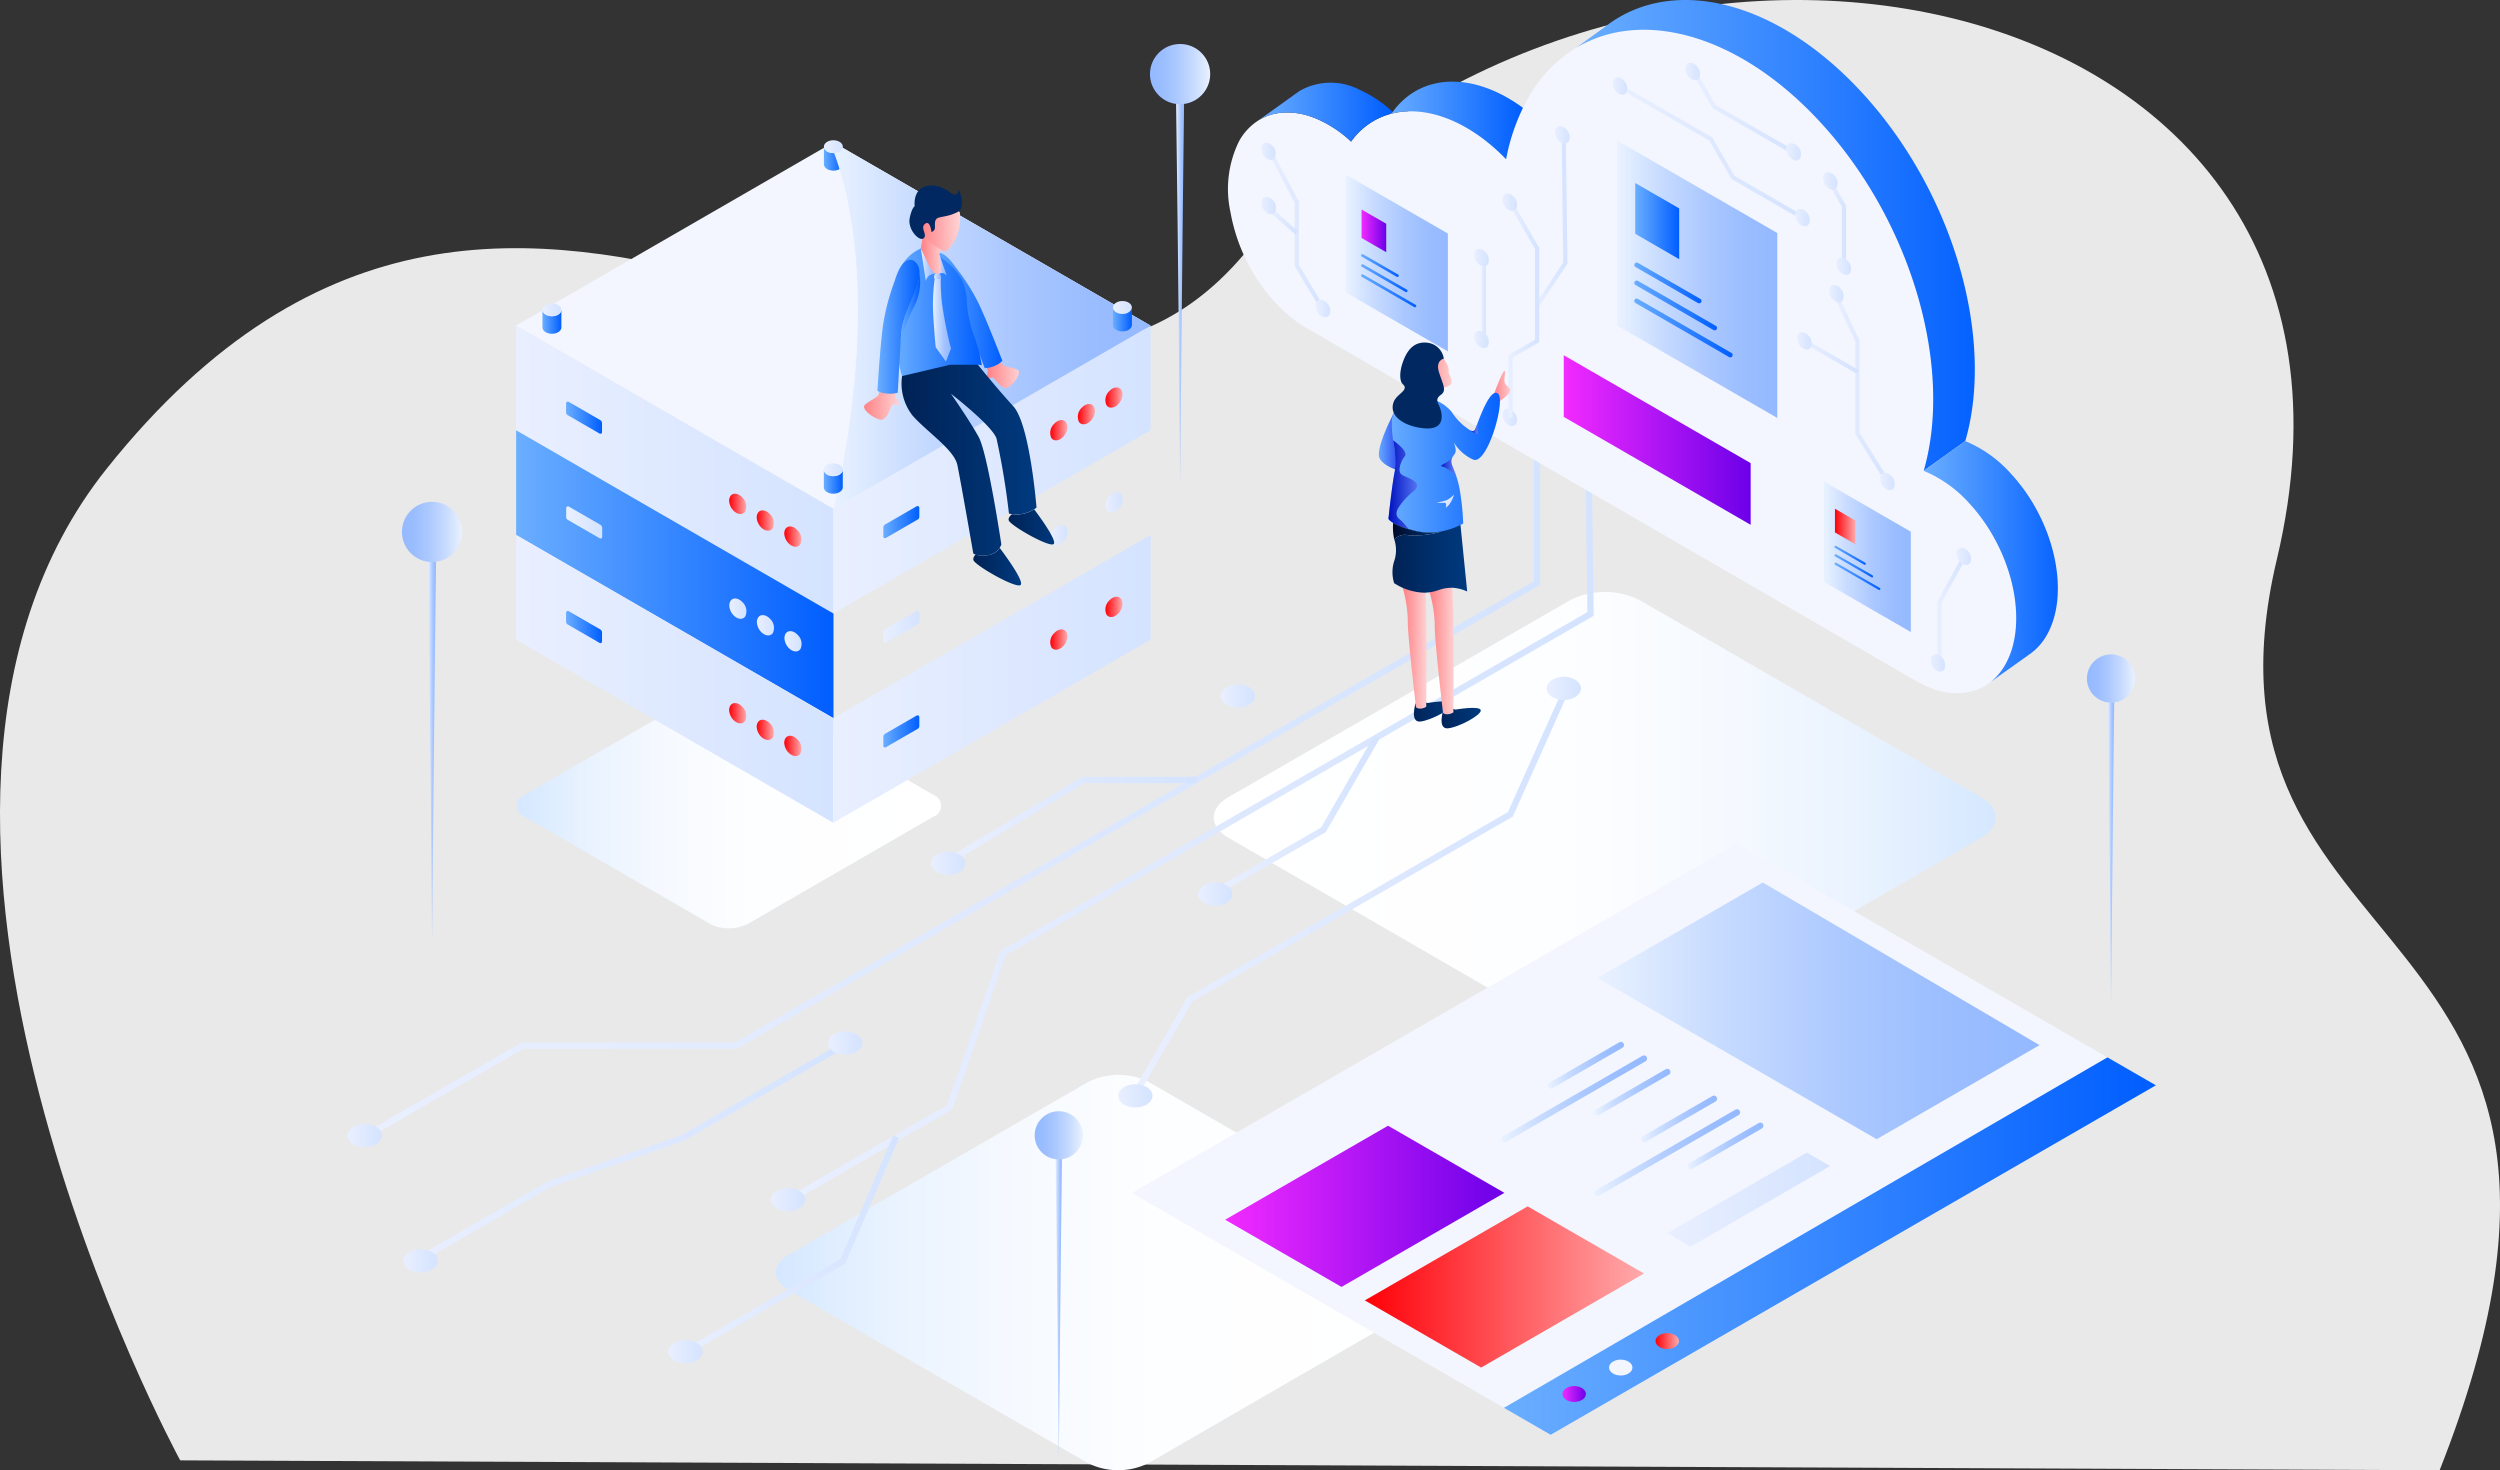 <svg xmlns="http://www.w3.org/2000/svg" xmlns:xlink="http://www.w3.org/1999/xlink" width="295" height="173.49" viewBox="0 0 295 173.49">
  <rect x="0" y="0" width="295" height="173.49" fill="#333333" stroke="none"/>
  <defs>
    <linearGradient id="linear-gradient" y1="0.5" x2="1" y2="0.5" gradientUnits="objectBoundingBox">
      <stop offset="0" stop-color="#fff"/>
      <stop offset="0.44" stop-color="#fdfeff"/>
      <stop offset="0.666" stop-color="#f5f9ff"/>
      <stop offset="0.842" stop-color="#e8f2ff"/>
      <stop offset="0.993" stop-color="#d5e8ff"/>
      <stop offset="0.999" stop-color="#d4e7ff"/>
    </linearGradient>
    <linearGradient id="linear-gradient-2" y1="0.5" x2="1" y2="0.5" gradientUnits="objectBoundingBox">
      <stop offset="0.001" stop-color="#d4e7ff"/>
      <stop offset="0.007" stop-color="#d5e8ff"/>
      <stop offset="0.158" stop-color="#e8f2ff"/>
      <stop offset="0.334" stop-color="#f5f9ff"/>
      <stop offset="0.56" stop-color="#fdfeff"/>
      <stop offset="1" stop-color="#fff"/>
    </linearGradient>
    <linearGradient id="linear-gradient-3" x1="0" y1="0.5" x2="1" y2="0.5" xlink:href="#linear-gradient-2"/>
    <linearGradient id="linear-gradient-4" y1="0.5" x2="1" y2="0.5" gradientUnits="objectBoundingBox">
      <stop offset="0" stop-color="#e9efff"/>
      <stop offset="1" stop-color="#d4e3ff"/>
    </linearGradient>
    <linearGradient id="linear-gradient-6" y1="0.5" x2="1" y2="0.5" gradientUnits="objectBoundingBox">
      <stop offset="0" stop-color="#ff0007"/>
      <stop offset="1" stop-color="#ffaaac"/>
    </linearGradient>
    <linearGradient id="linear-gradient-7" x1="0" y1="0.499" x2="0.999" y2="0.499" xlink:href="#linear-gradient-6"/>
    <linearGradient id="linear-gradient-8" x1="0.001" y1="0.5" x2="1.001" y2="0.5" xlink:href="#linear-gradient-6"/>
    <linearGradient id="linear-gradient-9" y1="0.5" x2="1" y2="0.5" gradientUnits="objectBoundingBox">
      <stop offset="0" stop-color="#6aaeff"/>
      <stop offset="1" stop-color="#005eff"/>
    </linearGradient>
    <linearGradient id="linear-gradient-10" x1="0" y1="0.499" x2="0.999" y2="0.499" xlink:href="#linear-gradient-6"/>
    <linearGradient id="linear-gradient-11" x1="0" y1="0.5" x2="1" y2="0.5" xlink:href="#linear-gradient-6"/>
    <linearGradient id="linear-gradient-12" x1="0.001" y1="0.5" x2="1.001" y2="0.5" xlink:href="#linear-gradient-6"/>
    <linearGradient id="linear-gradient-13" x1="0" y1="0.501" x2="1" y2="0.501" xlink:href="#linear-gradient-9"/>
    <linearGradient id="linear-gradient-14" x1="0" y1="0.5" x2="1" y2="0.5" xlink:href="#linear-gradient-9"/>
    <linearGradient id="linear-gradient-15" x1="0" y1="0.499" x2="1" y2="0.499" xlink:href="#linear-gradient-4"/>
    <linearGradient id="linear-gradient-16" x1="0" y1="0.501" x2="1" y2="0.501" xlink:href="#linear-gradient-9"/>
    <linearGradient id="linear-gradient-17" y1="0.5" x2="1" y2="0.5" gradientUnits="objectBoundingBox">
      <stop offset="0" stop-color="#e9f2ff"/>
      <stop offset="0.277" stop-color="#c7dbff"/>
      <stop offset="0.561" stop-color="#abc8ff"/>
      <stop offset="0.811" stop-color="#9abdff"/>
      <stop offset="0.998" stop-color="#94b9ff"/>
    </linearGradient>
    <linearGradient id="linear-gradient-18" x1="0" y1="0.501" x2="1" y2="0.501" xlink:href="#linear-gradient-4"/>
    <linearGradient id="linear-gradient-19" x1="0.001" y1="0.5" x2="1.001" y2="0.5" xlink:href="#linear-gradient-9"/>
    <linearGradient id="linear-gradient-20" x1="0.001" y1="0.499" x2="1.001" y2="0.499" xlink:href="#linear-gradient-4"/>
    <linearGradient id="linear-gradient-21" x1="0.001" y1="0.501" x2="1" y2="0.501" xlink:href="#linear-gradient-9"/>
    <linearGradient id="linear-gradient-22" x1="0.001" y1="0.501" x2="1" y2="0.501" xlink:href="#linear-gradient-4"/>
    <linearGradient id="linear-gradient-23" x1="0" y1="0.5" x2="1" y2="0.5" xlink:href="#linear-gradient-9"/>
    <linearGradient id="linear-gradient-25" x1="0" y1="0.5" x2="1" y2="0.5" xlink:href="#linear-gradient-4"/>
    <linearGradient id="linear-gradient-26" x1="-0.001" y1="0.499" x2="0.999" y2="0.499" xlink:href="#linear-gradient-4"/>
    <linearGradient id="linear-gradient-27" x1="0.001" y1="0.5" x2="1" y2="0.5" xlink:href="#linear-gradient-4"/>
    <linearGradient id="linear-gradient-28" x1="0" y1="0.5" x2="1" y2="0.5" xlink:href="#linear-gradient-4"/>
    <linearGradient id="linear-gradient-29" x1="-0.001" y1="0.499" x2="0.999" y2="0.499" xlink:href="#linear-gradient-4"/>
    <linearGradient id="linear-gradient-31" x1="0.001" y1="0.5" x2="1" y2="0.5" xlink:href="#linear-gradient-4"/>
    <linearGradient id="linear-gradient-32" x1="0" y1="0.501" x2="1" y2="0.501" xlink:href="#linear-gradient-4"/>
    <linearGradient id="linear-gradient-35" x1="0" y1="0.5" x2="1" y2="0.5" xlink:href="#linear-gradient-6"/>
    <linearGradient id="linear-gradient-36" x1="0" y1="0.499" x2="1" y2="0.499" xlink:href="#linear-gradient-6"/>
    <linearGradient id="linear-gradient-37" x1="0.001" y1="0.5" x2="1.001" y2="0.5" xlink:href="#linear-gradient-6"/>
    <linearGradient id="linear-gradient-38" x1="0" y1="0.5" x2="1" y2="0.5" xlink:href="#linear-gradient-9"/>
    <linearGradient id="linear-gradient-39" x1="0" y1="0.499" x2="1" y2="0.499" xlink:href="#linear-gradient-6"/>
    <linearGradient id="linear-gradient-41" x1="-0.001" y1="0.5" x2="0.999" y2="0.5" xlink:href="#linear-gradient-6"/>
    <linearGradient id="linear-gradient-42" x1="0" y1="0.501" x2="1" y2="0.501" xlink:href="#linear-gradient-9"/>
    <linearGradient id="linear-gradient-44" x1="0.001" y1="0.501" x2="1.001" y2="0.501" gradientUnits="objectBoundingBox">
      <stop offset="0" stop-color="#f22aff"/>
      <stop offset="1" stop-color="#6c00e9"/>
    </linearGradient>
    <linearGradient id="linear-gradient-45" x1="0" y1="0.5" x2="1" y2="0.5" xlink:href="#linear-gradient-6"/>
    <linearGradient id="linear-gradient-46" y1="0.5" x2="1" y2="0.5" gradientUnits="objectBoundingBox">
      <stop offset="0" stop-color="#e9f2ff"/>
      <stop offset="0.277" stop-color="#c7dbff"/>
      <stop offset="0.562" stop-color="#abc8ff"/>
      <stop offset="0.812" stop-color="#9abdff"/>
      <stop offset="0.999" stop-color="#94b9ff"/>
    </linearGradient>
    <linearGradient id="linear-gradient-47" x1="0" y1="0.5" x2="1" y2="0.5" xlink:href="#linear-gradient-4"/>
    <linearGradient id="linear-gradient-48" x1="0" y1="0.5" x2="1" y2="0.5" xlink:href="#linear-gradient-46"/>
    <linearGradient id="linear-gradient-49" x1="0" y1="0.5" x2="1" y2="0.5" xlink:href="#linear-gradient-46"/>
    <linearGradient id="linear-gradient-50" x1="0" y1="0.5" x2="1" y2="0.5" xlink:href="#linear-gradient-46"/>
    <linearGradient id="linear-gradient-51" x1="0" y1="0.501" x2="1" y2="0.501" xlink:href="#linear-gradient-46"/>
    <linearGradient id="linear-gradient-52" x1="0" y1="0.5" x2="1" y2="0.5" xlink:href="#linear-gradient-46"/>
    <linearGradient id="linear-gradient-53" x1="0" y1="0.5" x2="0.999" y2="0.5" xlink:href="#linear-gradient-46"/>
    <linearGradient id="linear-gradient-54" x1="0" y1="0.5" x2="1" y2="0.5" xlink:href="#linear-gradient-6"/>
    <linearGradient id="linear-gradient-55" x1="0" y1="0.5" x2="1" y2="0.5" xlink:href="#linear-gradient-44"/>
    <linearGradient id="linear-gradient-58" x1="0" y1="0.5" x2="1" y2="0.5" xlink:href="#linear-gradient-9"/>
    <linearGradient id="linear-gradient-59" x1="0" y1="0.501" x2="1" y2="0.501" xlink:href="#linear-gradient-9"/>
    <linearGradient id="linear-gradient-60" x1="0" y1="0.5" x2="1" y2="0.5" xlink:href="#linear-gradient-9"/>
    <linearGradient id="linear-gradient-61" x1="0" y1="0.5" x2="1" y2="0.5" xlink:href="#linear-gradient-9"/>
    <linearGradient id="linear-gradient-62" x1="0" y1="0.5" x2="1" y2="0.5" xlink:href="#linear-gradient-46"/>
    <linearGradient id="linear-gradient-63" x1="0" y1="0.5" x2="1" y2="0.5" xlink:href="#linear-gradient-46"/>
    <linearGradient id="linear-gradient-64" x1="0" y1="0.5" x2="1" y2="0.5" xlink:href="#linear-gradient-46"/>
    <linearGradient id="linear-gradient-65" x1="0" y1="0.5" x2="1" y2="0.5" xlink:href="#linear-gradient-44"/>
    <linearGradient id="linear-gradient-66" x1="0" y1="0.5" x2="1" y2="0.5" xlink:href="#linear-gradient-9"/>
    <linearGradient id="linear-gradient-67" x1="0" y1="0.5" x2="1" y2="0.5" xlink:href="#linear-gradient-9"/>
    <linearGradient id="linear-gradient-68" x1="0" y1="0.5" x2="1" y2="0.5" xlink:href="#linear-gradient-9"/>
    <linearGradient id="linear-gradient-69" x1="0" y1="0.5" x2="1" y2="0.5" xlink:href="#linear-gradient-9"/>
    <linearGradient id="linear-gradient-70" x1="0" y1="0.5" x2="1.001" y2="0.5" xlink:href="#linear-gradient-44"/>
    <linearGradient id="linear-gradient-71" x1="0" y1="0.5" x2="1" y2="0.5" xlink:href="#linear-gradient-9"/>
    <linearGradient id="linear-gradient-72" x1="0" y1="0.5" x2="0.999" y2="0.5" xlink:href="#linear-gradient-9"/>
    <linearGradient id="linear-gradient-73" x1="0" y1="0.5" x2="0.999" y2="0.5" xlink:href="#linear-gradient-9"/>
    <linearGradient id="linear-gradient-74" x1="-0.001" y1="0.5" x2="1" y2="0.5" xlink:href="#linear-gradient-6"/>
    <linearGradient id="linear-gradient-75" x1="0.001" y1="0.501" x2="1.001" y2="0.501" xlink:href="#linear-gradient-9"/>
    <linearGradient id="linear-gradient-76" x1="0" y1="0.5" x2="1" y2="0.5" xlink:href="#linear-gradient-9"/>
    <linearGradient id="linear-gradient-77" x1="0" y1="0.5" x2="1" y2="0.5" xlink:href="#linear-gradient-9"/>
    <linearGradient id="linear-gradient-78" x1="0" y1="0.5" x2="1" y2="0.5" xlink:href="#linear-gradient-4"/>
    <linearGradient id="linear-gradient-79" x1="0" y1="0.5" x2="1" y2="0.5" xlink:href="#linear-gradient-4"/>
    <linearGradient id="linear-gradient-80" x1="0" y1="0.5" x2="1" y2="0.5" xlink:href="#linear-gradient-4"/>
    <linearGradient id="linear-gradient-81" x1="0" y1="0.5" x2="1" y2="0.5" xlink:href="#linear-gradient-4"/>
    <linearGradient id="linear-gradient-82" x1="0" y1="0.5" x2="1" y2="0.5" xlink:href="#linear-gradient-4"/>
    <linearGradient id="linear-gradient-83" x1="0" y1="0.5" x2="1" y2="0.5" xlink:href="#linear-gradient-4"/>
    <linearGradient id="linear-gradient-84" x1="-0.005" y1="0.5" x2="1.007" y2="0.5" xlink:href="#linear-gradient-4"/>
    <linearGradient id="linear-gradient-85" x1="0" y1="0.5" x2="1" y2="0.5" xlink:href="#linear-gradient-4"/>
    <linearGradient id="linear-gradient-86" x1="0" y1="0.5" x2="1" y2="0.5" xlink:href="#linear-gradient-4"/>
    <linearGradient id="linear-gradient-87" x1="0" y1="0.5" x2="1" y2="0.5" xlink:href="#linear-gradient-4"/>
    <linearGradient id="linear-gradient-92" x1="0" y1="0.5" x2="1" y2="0.5" xlink:href="#linear-gradient-4"/>
    <linearGradient id="linear-gradient-93" x1="0" y1="0.5" x2="1" y2="0.5" xlink:href="#linear-gradient-4"/>
    <linearGradient id="linear-gradient-94" x1="0" y1="0.5" x2="1" y2="0.5" xlink:href="#linear-gradient-4"/>
    <linearGradient id="linear-gradient-95" x1="0" y1="0.5" x2="1" y2="0.5" xlink:href="#linear-gradient-4"/>
    <linearGradient id="linear-gradient-96" x1="0" y1="0.5" x2="1" y2="0.5" xlink:href="#linear-gradient-4"/>
    <linearGradient id="linear-gradient-97" x1="0" y1="0.5" x2="1" y2="0.5" xlink:href="#linear-gradient-4"/>
    <linearGradient id="linear-gradient-98" x1="0" y1="0.5" x2="1" y2="0.5" xlink:href="#linear-gradient-4"/>
    <linearGradient id="linear-gradient-99" x1="0" y1="0.5" x2="1" y2="0.5" xlink:href="#linear-gradient-4"/>
    <linearGradient id="linear-gradient-100" x1="0" y1="0.5" x2="1" y2="0.5" xlink:href="#linear-gradient-4"/>
    <linearGradient id="linear-gradient-101" x1="-0.001" y1="0.501" x2="1" y2="0.501" xlink:href="#linear-gradient-4"/>
    <linearGradient id="linear-gradient-102" x1="-0.001" y1="0.5" x2="1" y2="0.5" xlink:href="#linear-gradient-4"/>
    <linearGradient id="linear-gradient-103" x1="0" y1="0.501" x2="1" y2="0.501" xlink:href="#linear-gradient-4"/>
    <linearGradient id="linear-gradient-104" x1="0" y1="0.501" x2="0.999" y2="0.501" xlink:href="#linear-gradient-4"/>
    <linearGradient id="linear-gradient-105" x1="0" y1="0.5" x2="0.999" y2="0.5" xlink:href="#linear-gradient-4"/>
    <linearGradient id="linear-gradient-106" x1="0" y1="0.5" x2="0.999" y2="0.5" xlink:href="#linear-gradient-4"/>
    <linearGradient id="linear-gradient-107" x1="-0.001" y1="0.5" x2="0.998" y2="0.5" xlink:href="#linear-gradient-4"/>
    <linearGradient id="linear-gradient-108" x1="-0.001" y1="0.501" x2="0.998" y2="0.501" xlink:href="#linear-gradient-4"/>
    <linearGradient id="linear-gradient-109" x1="0" y1="0.501" x2="0.999" y2="0.501" xlink:href="#linear-gradient-4"/>
    <linearGradient id="linear-gradient-110" x1="-0.001" y1="0.5" x2="0.998" y2="0.5" xlink:href="#linear-gradient-4"/>
    <linearGradient id="linear-gradient-111" x1="0" y1="0.5" x2="1" y2="0.5" xlink:href="#linear-gradient-4"/>
    <linearGradient id="linear-gradient-112" x1="0" y1="0.5" x2="0.999" y2="0.5" xlink:href="#linear-gradient-4"/>
    <linearGradient id="linear-gradient-113" x1="0" y1="0.501" x2="0.998" y2="0.501" xlink:href="#linear-gradient-4"/>
    <linearGradient id="linear-gradient-114" x1="0" y1="0.5" x2="0.999" y2="0.5" xlink:href="#linear-gradient-4"/>
    <linearGradient id="linear-gradient-115" x1="0.001" y1="0.501" x2="1" y2="0.501" xlink:href="#linear-gradient-4"/>
    <linearGradient id="linear-gradient-116" x1="0" y1="0.5" x2="0.999" y2="0.5" xlink:href="#linear-gradient-4"/>
    <linearGradient id="linear-gradient-117" x1="0" y1="0.501" x2="0.999" y2="0.501" xlink:href="#linear-gradient-4"/>
    <linearGradient id="linear-gradient-118" x1="0" y1="0.501" x2="0.998" y2="0.501" xlink:href="#linear-gradient-4"/>
    <linearGradient id="linear-gradient-119" x1="0.001" y1="0.501" x2="1" y2="0.501" xlink:href="#linear-gradient-4"/>
    <linearGradient id="linear-gradient-120" x1="0" y1="0.501" x2="0.999" y2="0.501" xlink:href="#linear-gradient-4"/>
    <linearGradient id="linear-gradient-121" x1="0.001" y1="0.501" x2="1" y2="0.501" xlink:href="#linear-gradient-4"/>
    <linearGradient id="linear-gradient-122" x1="0.001" y1="0.5" x2="1" y2="0.5" xlink:href="#linear-gradient-4"/>
    <linearGradient id="linear-gradient-123" x1="0" y1="0.5" x2="0.999" y2="0.5" xlink:href="#linear-gradient-4"/>
    <linearGradient id="linear-gradient-124" y1="0.499" x2="1" y2="0.499" gradientUnits="objectBoundingBox">
      <stop offset="0" stop-color="#ff7f83"/>
      <stop offset="1" stop-color="#ffd4d5"/>
    </linearGradient>
    <linearGradient id="linear-gradient-125" x1="0" y1="0.5" x2="1" y2="0.5" xlink:href="#linear-gradient-9"/>
    <linearGradient id="linear-gradient-126" y1="0.501" x2="1" y2="0.501" gradientUnits="objectBoundingBox">
      <stop offset="0" stop-color="#025"/>
      <stop offset="1" stop-color="#003a7f"/>
    </linearGradient>
    <linearGradient id="linear-gradient-127" x1="0" y1="0.501" x2="1" y2="0.501" xlink:href="#linear-gradient-126"/>
    <linearGradient id="linear-gradient-128" x1="0" y1="0.5" x2="1" y2="0.5" xlink:href="#linear-gradient-124"/>
    <linearGradient id="linear-gradient-129" x1="0.001" y1="0.5" x2="1" y2="0.5" xlink:href="#linear-gradient-124"/>
    <linearGradient id="linear-gradient-130" x1="0" y1="0.5" x2="1" y2="0.5" xlink:href="#linear-gradient-126"/>
    <linearGradient id="linear-gradient-131" y1="0.5" x2="1" y2="0.5" gradientUnits="objectBoundingBox">
      <stop offset="0" stop-color="#6aaeff"/>
      <stop offset="1" stop-color="#0002e9"/>
    </linearGradient>
    <linearGradient id="linear-gradient-132" x1="-0.001" y1="0.5" x2="0.999" y2="0.5" xlink:href="#linear-gradient-124"/>
    <linearGradient id="linear-gradient-133" x1="0" y1="0.5" x2="1.001" y2="0.5" xlink:href="#linear-gradient-124"/>
    <linearGradient id="linear-gradient-134" x1="0" y1="0.5" x2="1" y2="0.5" xlink:href="#linear-gradient-9"/>
    <linearGradient id="linear-gradient-135" x1="0" y1="0.5" x2="0.999" y2="0.5" xlink:href="#linear-gradient-4"/>
    <linearGradient id="linear-gradient-136" y1="0.501" x2="1.001" y2="0.501" gradientUnits="objectBoundingBox">
      <stop offset="0" stop-color="#0011bf"/>
      <stop offset="0.997" stop-color="#6a8cff"/>
    </linearGradient>
    <linearGradient id="linear-gradient-137" x1="0.001" y1="0.5" x2="1" y2="0.5" xlink:href="#linear-gradient-136"/>
    <linearGradient id="linear-gradient-138" x1="0" y1="0.498" x2="1" y2="0.498" xlink:href="#linear-gradient-136"/>
    <linearGradient id="linear-gradient-139" y1="0.5" x2="1" y2="0.5" gradientUnits="objectBoundingBox">
      <stop offset="0" stop-color="#00092a"/>
      <stop offset="1" stop-color="#003a7f"/>
    </linearGradient>
    <linearGradient id="linear-gradient-140" x1="0" y1="0.5" x2="1" y2="0.5" xlink:href="#linear-gradient-126"/>
    <linearGradient id="linear-gradient-141" x1="0" y1="0.499" x2="1" y2="0.499" xlink:href="#linear-gradient-126"/>
    <linearGradient id="linear-gradient-142" x1="0" y1="0.5" x2="1" y2="0.5" xlink:href="#linear-gradient-9"/>
    <linearGradient id="linear-gradient-143" x1="0" y1="0.5" x2="1" y2="0.5" xlink:href="#linear-gradient-126"/>
    <linearGradient id="linear-gradient-144" x1="0" y1="0.5" x2="1" y2="0.5" xlink:href="#linear-gradient-46"/>
    <linearGradient id="linear-gradient-145" x1="-0.001" y1="0.501" x2="1" y2="0.501" xlink:href="#linear-gradient-46"/>
    <linearGradient id="linear-gradient-146" x1="0" y1="0.5" x2="0.999" y2="0.5" xlink:href="#linear-gradient-124"/>
    <linearGradient id="linear-gradient-147" x1="0" y1="0.5" x2="1" y2="0.5" xlink:href="#linear-gradient-124"/>
    <linearGradient id="linear-gradient-148" x1="-0.003" y1="0.499" x2="0.998" y2="0.499" xlink:href="#linear-gradient-46"/>
    <linearGradient id="linear-gradient-149" x1="0" y1="0.501" x2="1.001" y2="0.501" xlink:href="#linear-gradient-124"/>
    <linearGradient id="linear-gradient-150" x1="0" y1="0.5" x2="0.999" y2="0.5" xlink:href="#linear-gradient-9"/>
    <linearGradient id="linear-gradient-151" x1="0" y1="0.5" x2="1" y2="0.5" xlink:href="#linear-gradient-9"/>
    <linearGradient id="linear-gradient-152" x1="0" y1="0.5" x2="1" y2="0.5" xlink:href="#linear-gradient-46"/>
    <linearGradient id="linear-gradient-153" x1="0" y1="0.5" x2="1.002" y2="0.5" xlink:href="#linear-gradient-46"/>
    <linearGradient id="linear-gradient-154" x1="1" y1="0.5" x2="0" y2="0.5" xlink:href="#linear-gradient-46"/>
    <linearGradient id="linear-gradient-155" x1="0" y1="0.5" x2="1" y2="0.5" xlink:href="#linear-gradient-46"/>
    <linearGradient id="linear-gradient-156" x1="1" y1="0.5" x2="0" y2="0.5" xlink:href="#linear-gradient-46"/>
    <linearGradient id="linear-gradient-157" x1="0" y1="0.5" x2="1.002" y2="0.5" xlink:href="#linear-gradient-46"/>
    <linearGradient id="linear-gradient-158" x1="1" y1="0.5" x2="0" y2="0.5" xlink:href="#linear-gradient-46"/>
    <linearGradient id="linear-gradient-159" x1="-0.001" y1="0.5" x2="1" y2="0.5" xlink:href="#linear-gradient-46"/>
    <linearGradient id="linear-gradient-160" x1="1" y1="0.5" x2="0" y2="0.5" xlink:href="#linear-gradient-46"/>
  </defs>
  <g id="Grupo_211373" data-name="Grupo 211373" transform="translate(-285 -4072.509)">
    <path id="Trazado_116194" data-name="Trazado 116194" d="M21.263,172.322s-41.381-75.984-8.688-117C62.386-7.166,115.307,67.465,146.891,29.887,190.11-21.535,285.463-4.74,268.675,65.976c-11.774,49.6,45.87,40.042,19.2,107.515Z" transform="translate(285 4072.509)" fill="#e9e9e9"/>
    <g id="_1064_Convertido_" data-name="1064 [Convertido]" transform="translate(-147.82 3822.453)">
      <path id="Trazado_116195" data-name="Trazado 116195" d="M765.507,477.186l40.3,23.3a9.1,9.1,0,0,0,8.249,0l40.3-23.294c2.277-1.318,2.277-3.451,0-4.766l-40.265-23.249a9.125,9.125,0,0,0-8.252,0L765.514,472.42C763.233,473.735,763.23,475.872,765.507,477.186Z" transform="translate(-187.758 -128.287)" fill="url(#linear-gradient)"/>
      <path id="Trazado_116196" data-name="Trazado 116196" d="M531.427,494.534l21.867,12.641a4.937,4.937,0,0,0,4.477,0l21.867-12.638a1.366,1.366,0,0,0,0-2.587l-21.846-12.613a4.947,4.947,0,0,0-4.477,0L531.434,491.95A1.362,1.362,0,0,0,531.427,494.534Z" transform="translate(-36.699 -148.108)" fill="url(#linear-gradient-2)"/>
      <path id="Trazado_116197" data-name="Trazado 116197" d="M618.722,635.239l35.287,20.4a7.976,7.976,0,0,0,7.223,0l35.283-20.4c2-1.153,2-3.021,0-4.174L661.26,610.711a7.994,7.994,0,0,0-7.227,0l-35.308,20.358C616.727,632.218,616.727,634.083,618.722,635.239Z" transform="translate(-92.853 -232.958)" fill="url(#linear-gradient-3)"/>
      <path id="Trazado_116198" data-name="Trazado 116198" d="M605.119,319.337l-37.444,21.616L530.23,319.33l37.131-21.437.314-.183Z" transform="translate(-36.524 -30.855)" fill="#f3f6ff"/>
      <path id="Trazado_116199" data-name="Trazado 116199" d="M530.23,359.04v12.352l37.444,21.616V380.663Z" transform="translate(-36.524 -70.565)" fill="url(#linear-gradient-4)"/>
      <path id="Trazado_116200" data-name="Trazado 116200" d="M636.45,393.022l37.444-21.616V359.06L636.45,380.676Z" transform="translate(-105.3 -70.578)" fill="url(#linear-gradient-4)"/>
      <path id="Trazado_116201" data-name="Trazado 116201" d="M601.742,415.6a1.027,1.027,0,0,0-.137.73,1.8,1.8,0,0,0,.247.673,1.706,1.706,0,0,0,.219.286c.476.508,1.1.578,1.4.155a1.454,1.454,0,0,0-.331-1.685C602.659,415.25,602.035,415.18,601.742,415.6Z" transform="translate(-82.729 -107.01)" fill="url(#linear-gradient-6)"/>
      <path id="Trazado_116202" data-name="Trazado 116202" d="M610.972,421.173a1.027,1.027,0,0,0-.137.73,1.8,1.8,0,0,0,.247.673,1.7,1.7,0,0,0,.219.286c.476.508,1.1.578,1.4.155a1.454,1.454,0,0,0-.331-1.685C611.889,420.82,611.265,420.75,610.972,421.173Z" transform="translate(-88.706 -110.616)" fill="url(#linear-gradient-7)"/>
      <path id="Trazado_116203" data-name="Trazado 116203" d="M620.192,426.543a1.027,1.027,0,0,0-.137.73,1.8,1.8,0,0,0,.247.673,1.7,1.7,0,0,0,.219.286c.476.508,1.1.578,1.4.155a1.454,1.454,0,0,0-.331-1.685C621.112,426.19,620.488,426.12,620.192,426.543Z" transform="translate(-94.675 -114.093)" fill="url(#linear-gradient-8)"/>
      <path id="Trazado_116204" data-name="Trazado 116204" d="M546.99,384.7v1.065a.367.367,0,0,0,.187.321l3.772,2.179a.19.19,0,0,0,.286-.166v-1.05a.441.441,0,0,0-.222-.384L547.3,384.52A.207.207,0,0,0,546.99,384.7Z" transform="translate(-47.376 -87.046)" fill="url(#linear-gradient-9)"/>
      <path id="Trazado_116205" data-name="Trazado 116205" d="M729.377,380a1.027,1.027,0,0,1,.138.73,1.8,1.8,0,0,1-.247.673,1.7,1.7,0,0,1-.219.286c-.476.508-1.1.578-1.4.155a1.454,1.454,0,0,1,.331-1.685C728.456,379.65,729.08,379.58,729.377,380Z" transform="translate(-164.255 -83.959)" fill="url(#linear-gradient-10)"/>
      <path id="Trazado_116206" data-name="Trazado 116206" d="M720.147,385.565a1.027,1.027,0,0,1,.138.73,1.8,1.8,0,0,1-.247.673,1.706,1.706,0,0,1-.219.286c-.476.508-1.1.578-1.4.155a1.454,1.454,0,0,1,.331-1.685C719.23,385.213,719.854,385.146,720.147,385.565Z" transform="translate(-158.278 -87.562)" fill="url(#linear-gradient-11)"/>
      <path id="Trazado_116207" data-name="Trazado 116207" d="M710.917,390.943a1.027,1.027,0,0,1,.138.73,1.8,1.8,0,0,1-.247.673,1.706,1.706,0,0,1-.219.286c-.476.508-1.1.578-1.4.155a1.454,1.454,0,0,1,.331-1.685C710,390.59,710.624,390.52,710.917,390.943Z" transform="translate(-152.302 -91.043)" fill="url(#linear-gradient-12)"/>
      <path id="Trazado_116208" data-name="Trazado 116208" d="M657.444,419.631V420.7a.367.367,0,0,1-.187.321l-3.772,2.179a.19.19,0,0,1-.286-.166v-1.05a.441.441,0,0,1,.222-.384l3.712-2.143A.209.209,0,0,1,657.444,419.631Z" transform="translate(-116.145 -109.663)" fill="url(#linear-gradient-13)"/>
      <path id="Trazado_116209" data-name="Trazado 116209" d="M541.325,353.76v2.073c0,.419-.5.758-1.117.758s-1.117-.338-1.117-.758V353.76c0,.419.5.758,1.117.758S541.325,354.176,541.325,353.76Z" transform="translate(-42.261 -67.146)" fill="url(#linear-gradient-14)"/>
      <path id="Trazado_116210" data-name="Trazado 116210" d="M541.325,352.368c0,.419-.5.758-1.117.758s-1.117-.338-1.117-.758.5-.758,1.117-.758S541.325,351.948,541.325,352.368Z" transform="translate(-42.261 -65.754)" fill="url(#linear-gradient-15)"/>
      <path id="Trazado_116211" data-name="Trazado 116211" d="M635.535,299.15v2.073c0,.42-.5.758-1.117.758s-1.117-.338-1.117-.758V299.15c0,.419.5.758,1.117.758S635.535,299.569,635.535,299.15Z" transform="translate(-103.261 -31.787)" fill="url(#linear-gradient-16)"/>
      <path id="Trazado_116212" data-name="Trazado 116212" d="M635.874,340.96s6.747-25.529-.314-43.06l.314-.18,37.444,21.623Z" transform="translate(-104.724 -30.862)" fill="url(#linear-gradient-17)"/>
      <path id="Trazado_116213" data-name="Trazado 116213" d="M635.535,297.758c0,.419-.5.758-1.117.758s-1.117-.338-1.117-.758.5-.758,1.117-.758S635.535,297.342,635.535,297.758Z" transform="translate(-103.261 -30.395)" fill="url(#linear-gradient-18)"/>
      <path id="Trazado_116214" data-name="Trazado 116214" d="M732.3,352.97v2.073c0,.419-.5.758-1.117.758s-1.117-.338-1.117-.758V352.97c0,.419.5.758,1.117.758S732.3,353.386,732.3,352.97Z" transform="translate(-165.917 -66.635)" fill="url(#linear-gradient-19)"/>
      <path id="Trazado_116215" data-name="Trazado 116215" d="M732.3,351.578c0,.42-.5.758-1.117.758s-1.117-.338-1.117-.758.5-.758,1.117-.758S732.3,351.158,732.3,351.578Z" transform="translate(-165.917 -65.243)" fill="url(#linear-gradient-20)"/>
      <path id="Trazado_116216" data-name="Trazado 116216" d="M635.515,407.29v2.073c0,.419-.5.758-1.117.758s-1.117-.338-1.117-.758V407.29c0,.419.5.758,1.117.758S635.515,407.71,635.515,407.29Z" transform="translate(-103.248 -101.806)" fill="url(#linear-gradient-21)"/>
      <path id="Trazado_116217" data-name="Trazado 116217" d="M635.515,405.9c0,.419-.5.758-1.117.758s-1.117-.338-1.117-.758.5-.758,1.117-.758S635.515,405.482,635.515,405.9Z" transform="translate(-103.248 -100.414)" fill="url(#linear-gradient-22)"/>
      <path id="Trazado_116218" data-name="Trazado 116218" d="M530.29,394.1v12.352l37.444,21.616V415.723Z" transform="translate(-36.563 -93.266)" fill="url(#linear-gradient-23)"/>
      <path id="Trazado_116219" data-name="Trazado 116219" d="M636.51,428.081l37.444-21.616V394.12L636.51,415.736Z" transform="translate(-105.339 -93.279)" fill="url(#linear-gradient-23)"/>
      <path id="Trazado_116220" data-name="Trazado 116220" d="M601.8,450.663a1.027,1.027,0,0,0-.138.73,1.8,1.8,0,0,0,.247.673,1.7,1.7,0,0,0,.219.286c.476.508,1.1.578,1.4.155a1.454,1.454,0,0,0-.331-1.685C602.719,450.31,602.095,450.24,601.8,450.663Z" transform="translate(-82.768 -129.71)" fill="url(#linear-gradient-25)"/>
      <path id="Trazado_116221" data-name="Trazado 116221" d="M611.032,456.233a1.027,1.027,0,0,0-.138.73,1.8,1.8,0,0,0,.247.673,1.7,1.7,0,0,0,.219.286c.476.508,1.1.578,1.4.155a1.454,1.454,0,0,0-.331-1.685C611.949,455.88,611.325,455.81,611.032,456.233Z" transform="translate(-88.745 -133.317)" fill="url(#linear-gradient-26)"/>
      <path id="Trazado_116222" data-name="Trazado 116222" d="M620.252,461.6a1.027,1.027,0,0,0-.137.73,1.8,1.8,0,0,0,.247.673,1.7,1.7,0,0,0,.219.286c.476.508,1.1.578,1.4.155a1.454,1.454,0,0,0-.331-1.685C621.172,461.25,620.545,461.18,620.252,461.6Z" transform="translate(-94.714 -136.794)" fill="url(#linear-gradient-27)"/>
      <path id="Trazado_116223" data-name="Trazado 116223" d="M547.04,419.76v1.065a.367.367,0,0,0,.187.321L551,423.324a.19.19,0,0,0,.286-.166v-1.051a.441.441,0,0,0-.222-.384l-3.712-2.143A.208.208,0,0,0,547.04,419.76Z" transform="translate(-47.409 -109.747)" fill="url(#linear-gradient-28)"/>
      <path id="Trazado_116224" data-name="Trazado 116224" d="M729.437,415.063a1.027,1.027,0,0,1,.138.73,1.8,1.8,0,0,1-.247.673,1.706,1.706,0,0,1-.219.286c-.476.508-1.1.578-1.4.155a1.454,1.454,0,0,1,.331-1.685C728.516,414.71,729.14,414.64,729.437,415.063Z" transform="translate(-164.293 -106.66)" fill="url(#linear-gradient-29)"/>
      <path id="Trazado_116225" data-name="Trazado 116225" d="M720.207,420.625a1.027,1.027,0,0,1,.138.73,1.8,1.8,0,0,1-.247.673,1.706,1.706,0,0,1-.219.286c-.476.508-1.1.578-1.4.155a1.454,1.454,0,0,1,.331-1.685C719.29,420.273,719.914,420.206,720.207,420.625Z" transform="translate(-158.317 -110.263)" fill="url(#linear-gradient-25)"/>
      <path id="Trazado_116226" data-name="Trazado 116226" d="M710.977,426a1.027,1.027,0,0,1,.138.73,1.8,1.8,0,0,1-.247.673,1.706,1.706,0,0,1-.219.286c-.476.508-1.1.578-1.4.155a1.454,1.454,0,0,1,.331-1.685C710.06,425.65,710.684,425.58,710.977,426Z" transform="translate(-152.341 -113.743)" fill="url(#linear-gradient-31)"/>
      <path id="Trazado_116227" data-name="Trazado 116227" d="M657.5,454.69v1.065a.367.367,0,0,1-.187.321l-3.772,2.179a.19.19,0,0,1-.286-.166v-1.05a.441.441,0,0,1,.222-.384l3.712-2.143A.208.208,0,0,1,657.5,454.69Z" transform="translate(-116.184 -132.363)" fill="url(#linear-gradient-32)"/>
      <path id="Trazado_116228" data-name="Trazado 116228" d="M530.24,429.11v12.352l37.441,21.616V450.733Z" transform="translate(-36.531 -115.934)" fill="url(#linear-gradient-4)"/>
      <path id="Trazado_116229" data-name="Trazado 116229" d="M636.45,463.091l37.444-21.616V429.13L636.45,450.746Z" transform="translate(-105.3 -115.947)" fill="url(#linear-gradient-4)"/>
      <path id="Trazado_116230" data-name="Trazado 116230" d="M601.742,485.673a1.027,1.027,0,0,0-.137.73,1.8,1.8,0,0,0,.247.673,1.706,1.706,0,0,0,.219.286c.476.508,1.1.578,1.4.155a1.454,1.454,0,0,0-.331-1.685C602.662,485.32,602.035,485.25,601.742,485.673Z" transform="translate(-82.729 -152.379)" fill="url(#linear-gradient-35)"/>
      <path id="Trazado_116231" data-name="Trazado 116231" d="M610.972,491.243a1.027,1.027,0,0,0-.137.73,1.8,1.8,0,0,0,.247.673,1.7,1.7,0,0,0,.219.286c.476.508,1.1.578,1.4.155a1.454,1.454,0,0,0-.331-1.685C611.889,490.89,611.265,490.82,610.972,491.243Z" transform="translate(-88.706 -155.985)" fill="url(#linear-gradient-36)"/>
      <path id="Trazado_116232" data-name="Trazado 116232" d="M620.192,496.613a1.027,1.027,0,0,0-.137.73,1.8,1.8,0,0,0,.247.673,1.7,1.7,0,0,0,.219.286c.476.508,1.1.578,1.4.155a1.454,1.454,0,0,0-.331-1.685C621.112,496.26,620.488,496.19,620.192,496.613Z" transform="translate(-94.675 -159.462)" fill="url(#linear-gradient-37)"/>
      <path id="Trazado_116233" data-name="Trazado 116233" d="M546.99,454.77v1.065a.367.367,0,0,0,.187.321l3.772,2.179a.19.19,0,0,0,.286-.166v-1.05a.441.441,0,0,0-.222-.384L547.3,454.59A.207.207,0,0,0,546.99,454.77Z" transform="translate(-47.376 -132.415)" fill="url(#linear-gradient-38)"/>
      <path id="Trazado_116234" data-name="Trazado 116234" d="M729.377,450.073a1.027,1.027,0,0,1,.138.73,1.8,1.8,0,0,1-.247.673,1.7,1.7,0,0,1-.219.286c-.476.508-1.1.578-1.4.155a1.454,1.454,0,0,1,.331-1.685C728.456,449.72,729.084,449.65,729.377,450.073Z" transform="translate(-164.255 -129.328)" fill="url(#linear-gradient-39)"/>
      <path id="Trazado_116235" data-name="Trazado 116235" d="M720.147,455.635a1.027,1.027,0,0,1,.138.73,1.8,1.8,0,0,1-.247.673,1.706,1.706,0,0,1-.219.286c-.476.508-1.1.578-1.4.155a1.454,1.454,0,0,1,.331-1.685C719.23,455.283,719.854,455.216,720.147,455.635Z" transform="translate(-158.278 -132.931)" fill="url(#linear-gradient-35)"/>
      <path id="Trazado_116236" data-name="Trazado 116236" d="M710.927,461.013a1.027,1.027,0,0,1,.137.73,1.8,1.8,0,0,1-.247.673,1.7,1.7,0,0,1-.219.286c-.476.508-1.1.578-1.4.155a1.454,1.454,0,0,1,.331-1.685C710.006,460.66,710.63,460.59,710.927,461.013Z" transform="translate(-152.308 -136.412)" fill="url(#linear-gradient-41)"/>
      <path id="Trazado_116237" data-name="Trazado 116237" d="M657.444,489.7v1.065a.367.367,0,0,1-.187.321l-3.772,2.179a.19.19,0,0,1-.286-.166v-1.051a.441.441,0,0,1,.222-.384l3.712-2.143A.207.207,0,0,1,657.444,489.7Z" transform="translate(-116.145 -155.031)" fill="url(#linear-gradient-42)"/>
      <path id="Trazado_116238" data-name="Trazado 116238" d="M736.4,573.67l71.409-41.23,49.423,28.522L785.812,602.2Z" transform="translate(-170.016 -182.839)" fill="#f3f6ff"/>
      <path id="Trazado_116239" data-name="Trazado 116239" d="M932.146,603.99,860.93,645.347l5.513,3.183,71.42-41.241Z" transform="translate(-250.647 -229.166)" fill="url(#linear-gradient-23)"/>
      <path id="Trazado_116240" data-name="Trazado 116240" d="M883.284,714.958c0,.518-.617.938-1.382.938s-1.382-.419-1.382-.938.62-.938,1.382-.938S883.284,714.443,883.284,714.958Z" transform="translate(-263.331 -300.409)" fill="url(#linear-gradient-44)"/>
      <path id="Trazado_116241" data-name="Trazado 116241" d="M898.874,706.1c0,.518-.617.938-1.382.938s-1.382-.419-1.382-.938.62-.938,1.382-.938S898.874,705.58,898.874,706.1Z" transform="translate(-273.425 -294.672)" fill="#f3f6ff"/>
      <path id="Trazado_116242" data-name="Trazado 116242" d="M914.444,697.228c0,.518-.617.938-1.382.938s-1.382-.419-1.382-.938.62-.938,1.382-.938S914.444,696.71,914.444,697.228Z" transform="translate(-283.507 -288.929)" fill="url(#linear-gradient-45)"/>
      <path id="Trazado_116243" data-name="Trazado 116243" d="M944.4,564.651l-19.219,11.1L892.23,556.726l19.512-11.266Z" transform="translate(-270.913 -191.269)" fill="url(#linear-gradient-46)"/>
      <path id="Trazado_116244" data-name="Trazado 116244" d="M932.083,635.87l2.743,1.586-16.47,9.511-2.746-1.586Z" transform="translate(-286.051 -249.808)" fill="url(#linear-gradient-47)"/>
      <g id="Grupo_82029" data-name="Grupo 82029" transform="translate(631.934 382.519)">
        <path id="Trazado_116245" data-name="Trazado 116245" d="M922.719,631.319a.372.372,0,0,1-.183-.695l8.235-4.755a.372.372,0,0,1,.37.645l-8.235,4.755A.4.4,0,0,1,922.719,631.319Z" transform="translate(-922.349 -625.819)" fill="url(#linear-gradient-48)"/>
      </g>
      <g id="Grupo_82030" data-name="Grupo 82030" transform="translate(620.95 380.936)">
        <path id="Trazado_116246" data-name="Trazado 116246" d="M891.559,631.584a.372.372,0,0,1-.183-.694l16.473-9.511a.372.372,0,0,1,.37.645l-16.473,9.511A.4.4,0,0,1,891.559,631.584Z" transform="translate(-891.189 -621.329)" fill="url(#linear-gradient-49)"/>
      </g>
      <g id="Grupo_82031" data-name="Grupo 82031" transform="translate(626.442 379.346)">
        <path id="Trazado_116247" data-name="Trazado 116247" d="M907.139,622.318a.372.372,0,0,1-.183-.694l8.235-4.755a.372.372,0,1,1,.37.645l-8.235,4.755A.362.362,0,0,1,907.139,622.318Z" transform="translate(-906.769 -616.819)" fill="url(#linear-gradient-50)"/>
      </g>
      <g id="Grupo_82032" data-name="Grupo 82032" transform="translate(620.95 376.174)">
        <path id="Trazado_116248" data-name="Trazado 116248" d="M891.559,613.318a.372.372,0,0,1-.183-.694l8.235-4.755a.37.37,0,1,1,.37.642l-8.235,4.755A.335.335,0,0,1,891.559,613.318Z" transform="translate(-891.189 -607.818)" fill="url(#linear-gradient-51)"/>
      </g>
      <g id="Grupo_82033" data-name="Grupo 82033" transform="translate(609.969 374.591)">
        <path id="Trazado_116249" data-name="Trazado 116249" d="M860.409,613.584a.372.372,0,0,1-.183-.694l16.473-9.511a.372.372,0,0,1,.37.645L860.6,613.535A.362.362,0,0,1,860.409,613.584Z" transform="translate(-860.039 -603.329)" fill="url(#linear-gradient-52)"/>
      </g>
      <g id="Grupo_82034" data-name="Grupo 82034" transform="translate(615.461 373.005)">
        <path id="Trazado_116250" data-name="Trazado 116250" d="M875.989,604.329a.372.372,0,0,1-.183-.695l8.235-4.755a.372.372,0,1,1,.37.645l-8.235,4.755A.362.362,0,0,1,875.989,604.329Z" transform="translate(-875.619 -598.829)" fill="url(#linear-gradient-53)"/>
      </g>
      <path id="Trazado_116251" data-name="Trazado 116251" d="M847.3,661.785l-19.219,11.1-13.727-7.928,19.219-11.094Z" transform="translate(-220.487 -261.456)" fill="url(#linear-gradient-54)"/>
      <path id="Trazado_116252" data-name="Trazado 116252" d="M800.56,634.8l-19.219,11.1-13.731-7.928,19.223-11.094Z" transform="translate(-190.224 -243.987)" fill="url(#linear-gradient-55)"/>
      <g id="Grupo_82035" data-name="Grupo 82035" transform="translate(475.399 304.342)">
        <path id="Trazado_116253" data-name="Trazado 116253" d="M478.67,484.371l-.37-.645,18.987-10.96h25.2l94.235-54.411V404.05h.744v14.735l-.187.106-94.594,54.616h-25.2Z" transform="translate(-478.3 -404.05)" fill="url(#linear-gradient-4)"/>
      </g>
      <g id="Grupo_82036" data-name="Grupo 82036" transform="translate(525.802 307.842)">
        <path id="Trazado_116254" data-name="Trazado 116254" d="M621.654,498.073l-.374-.642,18.782-10.843,6.3-18.19.12-.07,69.122-39.9-.183-14.443.744.212.187,14.658-.187.109L646.968,468.9l-6.292,18.19Z" transform="translate(-621.28 -413.98)" fill="url(#linear-gradient-4)"/>
      </g>
      <path id="Trazado_116255" data-name="Trazado 116255" d="M861.154,332.944a9.134,9.134,0,0,1-.73,1.8,1.358,1.358,0,0,1-.074.141,6.966,6.966,0,0,1-1.745,2.083l-.021.014-.494.353c-2.175,1.385-5.073,1.269-7.963-.293l-.635-.367L824.94,322.46l-3.338-1.932,0,0-27.5-15.923-1.548-.9-14.386-8.33-.063-.032a15.921,15.921,0,0,1-3.948-3.176,20.422,20.422,0,0,1-2.372-3.13,21.15,21.15,0,0,1-2.891-7.53,12.742,12.742,0,0,1,1.012-8.33,6.712,6.712,0,0,1,2.3-2.471l.011-.007a6.187,6.187,0,0,1,2.517-.874,8.269,8.269,0,0,1,3.677.448c.18.063.36.127.543.2a14.051,14.051,0,0,1,4.181,2.736,8.407,8.407,0,0,1,4.526-3.233c4.068-1.17,9.25.642,13.766,5.305a24.1,24.1,0,0,1,1.992-6.063c.162-.331.335-.659.515-.98a16.182,16.182,0,0,1,5.767-6.106l.011,0a14.855,14.855,0,0,1,5.721-1.974c7.089-.948,15.624,2.69,23.041,10.724,10.872,11.774,15.74,29.051,12.236,41.17a14.817,14.817,0,0,1,5.4,3.853c.3.328.6.666.874,1.015C860.855,321.737,862.511,328.273,861.154,332.944Z" transform="translate(-190.883 -6.446)" fill="#f3f6ff"/>
      <path id="Trazado_116256" data-name="Trazado 116256" d="M838.358,280.472a24,24,0,0,0-1.992,6.063c-4.516-4.664-9.7-6.476-13.766-5.305l.384-.271C826.365,276.312,832.58,276.235,838.358,280.472Z" transform="translate(-225.829 -17.692)" fill="url(#linear-gradient-58)"/>
      <path id="Trazado_116257" data-name="Trazado 116257" d="M794.618,281.193l-.384.271a8.425,8.425,0,0,0-4.526,3.233,14.051,14.051,0,0,0-4.181-2.736c-.18-.074-.36-.141-.543-.2a8.262,8.262,0,0,0-3.677-.448,6.2,6.2,0,0,0-2.517.874L783.1,279.1l.522-.374a7.375,7.375,0,0,1,7.057-.162A14.338,14.338,0,0,1,794.618,281.193Z" transform="translate(-197.463 -17.93)" fill="url(#linear-gradient-59)"/>
      <path id="Trazado_116258" data-name="Trazado 116258" d="M931.055,302.1l-4.907,3.508c3.5-12.12-1.364-29.393-12.236-41.17-7.417-8.034-15.951-11.672-23.041-10.724a15.064,15.064,0,0,0-4.093,1.135,14.209,14.209,0,0,0-1.629.839l3.6-2.623.444-.324c7.78-5.443,19.7-2.556,29.622,8.189C929.691,272.71,934.559,289.984,931.055,302.1Z" transform="translate(-266.329)" fill="url(#linear-gradient-60)"/>
      <path id="Trazado_116259" data-name="Trazado 116259" d="M1016,420.543a6.773,6.773,0,0,1-2.133,2.365v0l-4.523,3.222a6.905,6.905,0,0,0,1.745-2.083,1.352,1.352,0,0,0,.074-.141,9.216,9.216,0,0,0,.73-1.8c1.354-4.671-.3-11.207-4.181-16.022-.279-.349-.571-.687-.874-1.015a14.818,14.818,0,0,0-5.4-3.853l4.907-3.508a14.83,14.83,0,0,1,5.4,3.857c.3.328.6.67.878,1.019C1017.081,408.1,1018.6,415.9,1016,420.543Z" transform="translate(-341.625 -95.603)" fill="url(#linear-gradient-61)"/>
      <path id="Trazado_116260" data-name="Trazado 116260" d="M898.83,297.11l0,21.824,18.9,10.91V308.02Z" transform="translate(-275.187 -30.467)" fill="url(#linear-gradient-62)"/>
      <path id="Trazado_116261" data-name="Trazado 116261" d="M807.99,308.51v13.907l12.046,6.952V315.462Z" transform="translate(-216.369 -37.848)" fill="url(#linear-gradient-63)"/>
      <path id="Trazado_116262" data-name="Trazado 116262" d="M968.05,411.24l0,11.841L978.3,429l0-11.841Z" transform="translate(-320.005 -104.364)" fill="url(#linear-gradient-64)"/>
      <path id="Trazado_116263" data-name="Trazado 116263" d="M880.96,368.97v7.276l22.054,12.733V381.7Z" transform="translate(-263.616 -76.995)" fill="url(#linear-gradient-65)"/>
      <path id="Trazado_116264" data-name="Trazado 116264" d="M904.88,311.32v5.989l5.189,3v-5.993Z" transform="translate(-279.104 -39.667)" fill="url(#linear-gradient-66)"/>
      <g id="Grupo_82037" data-name="Grupo 82037" transform="translate(625.671 281.038)">
        <path id="Trazado_116265" data-name="Trazado 116265" d="M912.228,342.757a.259.259,0,0,1-.141-.039l-7.364-4.251a.281.281,0,0,1,.282-.486l7.364,4.251a.282.282,0,0,1,.1.384A.289.289,0,0,1,912.228,342.757Z" transform="translate(-904.583 -337.943)" fill="url(#linear-gradient-67)"/>
      </g>
      <g id="Grupo_82038" data-name="Grupo 82038" transform="translate(625.668 283.163)">
        <path id="Trazado_116266" data-name="Trazado 116266" d="M914.058,349.848a.259.259,0,0,1-.141-.039l-9.2-5.312a.281.281,0,1,1,.282-.487l9.2,5.312a.282.282,0,0,1,.1.384A.273.273,0,0,1,914.058,349.848Z" transform="translate(-904.573 -343.973)" fill="url(#linear-gradient-68)"/>
      </g>
      <g id="Grupo_82039" data-name="Grupo 82039" transform="translate(625.668 285.289)">
        <path id="Trazado_116267" data-name="Trazado 116267" d="M915.9,356.943a.259.259,0,0,1-.141-.039l-11.044-6.377a.281.281,0,1,1,.282-.486l11.044,6.377a.282.282,0,0,1-.141.525Z" transform="translate(-904.573 -350.003)" fill="url(#linear-gradient-69)"/>
      </g>
      <path id="Trazado_116268" data-name="Trazado 116268" d="M813.28,320.19v3.359l2.908,1.678v-3.359Z" transform="translate(-219.794 -45.41)" fill="url(#linear-gradient-70)"/>
      <g id="Grupo_82040" data-name="Grupo 82040" transform="translate(593.428 280.042)">
        <path id="Trazado_116269" data-name="Trazado 116269" d="M817.4,337.815a.151.151,0,0,1-.078-.021l-4.128-2.383a.157.157,0,0,1,.159-.271l4.128,2.383a.157.157,0,0,1-.081.293Z" transform="translate(-813.117 -335.117)" fill="url(#linear-gradient-71)"/>
      </g>
      <g id="Grupo_82041" data-name="Grupo 82041" transform="translate(593.428 281.237)">
        <path id="Trazado_116270" data-name="Trazado 116270" d="M818.434,341.8a.15.15,0,0,1-.078-.021L813.2,338.8a.157.157,0,0,1,.159-.271l5.161,2.979a.156.156,0,0,1,.056.215A.165.165,0,0,1,818.434,341.8Z" transform="translate(-813.117 -338.507)" fill="url(#linear-gradient-72)"/>
      </g>
      <g id="Grupo_82042" data-name="Grupo 82042" transform="translate(593.428 282.425)">
        <path id="Trazado_116271" data-name="Trazado 116271" d="M819.467,345.77a.151.151,0,0,1-.078-.021l-6.194-3.578a.157.157,0,1,1,.159-.271l6.194,3.578a.156.156,0,0,1,.056.215A.165.165,0,0,1,819.467,345.77Z" transform="translate(-813.117 -341.877)" fill="url(#linear-gradient-73)"/>
      </g>
      <path id="Trazado_116272" data-name="Trazado 116272" d="M971.74,420.34v2.8l2.418,1.4v-2.8Z" transform="translate(-322.395 -110.256)" fill="url(#linear-gradient-74)"/>
      <g id="Grupo_82043" data-name="Grupo 82043" transform="translate(649.29 314.46)">
        <path id="Trazado_116273" data-name="Trazado 116273" d="M975.152,435a.158.158,0,0,1-.067-.018L971.648,433a.132.132,0,1,1,.13-.229l3.437,1.985a.132.132,0,0,1,.049.18A.127.127,0,0,1,975.152,435Z" transform="translate(-971.582 -432.752)" fill="url(#linear-gradient-75)"/>
      </g>
      <g id="Grupo_82044" data-name="Grupo 82044" transform="translate(649.293 315.454)">
        <path id="Trazado_116274" data-name="Trazado 116274" d="M976.019,438.314a.158.158,0,0,1-.067-.018l-4.294-2.478a.132.132,0,0,1,.13-.229l4.294,2.478a.132.132,0,0,1,.049.18A.13.13,0,0,1,976.019,438.314Z" transform="translate(-971.592 -435.572)" fill="url(#linear-gradient-76)"/>
      </g>
      <g id="Grupo_82045" data-name="Grupo 82045" transform="translate(649.293 316.444)">
        <path id="Trazado_116275" data-name="Trazado 116275" d="M976.875,441.621a.158.158,0,0,1-.067-.018l-5.15-2.975a.132.132,0,0,1,.13-.229l5.15,2.975a.132.132,0,0,1,.049.18A.126.126,0,0,1,976.875,441.621Z" transform="translate(-971.592 -438.382)" fill="url(#linear-gradient-77)"/>
      </g>
      <g id="Grupo_82046" data-name="Grupo 82046" transform="translate(624.123 260.217)">
        <path id="Trazado_116276" data-name="Trazado 116276" d="M921.091,294.4l-7.893-4.562-2.616-4.526-10.392-6,.247-.43,10.509,6.07,2.612,4.523,7.784,4.495Z" transform="translate(-900.19 -278.88)" fill="url(#linear-gradient-78)"/>
      </g>
      <g id="Grupo_82047" data-name="Grupo 82047" transform="translate(632.562 258.497)">
        <path id="Trazado_116277" data-name="Trazado 116277" d="M935.8,283.694l-9.335-5.372-2.334-4.079.427-.243,2.27,3.959,9.218,5.305Z" transform="translate(-924.13 -274)" fill="url(#linear-gradient-79)"/>
      </g>
      <g id="Grupo_82048" data-name="Grupo 82048" transform="translate(649.07 284.47)">
        <path id="Trazado_116278" data-name="Trazado 116278" d="M977.207,370.216l-3.564-5.732V353.556l-2.683-5.665.448-.212,2.728,5.764v10.9l3.49,5.612Z" transform="translate(-970.96 -347.68)" fill="url(#linear-gradient-80)"/>
      </g>
      <g id="Grupo_82049" data-name="Grupo 82049" transform="translate(645.573 290.072)">
        <path id="Trazado_116279" data-name="Trazado 116279" d="M967.343,367.638,961.04,364l.25-.43,6.3,3.638Z" transform="translate(-961.04 -363.57)" fill="url(#linear-gradient-81)"/>
      </g>
      <g id="Grupo_82050" data-name="Grupo 82050" transform="translate(648.658 271.649)">
        <path id="Trazado_116280" data-name="Trazado 116280" d="M971.778,321.135h-.494V314.1l-1.495-2.542.427-.25,1.562,2.654Z" transform="translate(-969.79 -311.31)" fill="url(#linear-gradient-82)"/>
      </g>
      <g id="Grupo_82051" data-name="Grupo 82051" transform="translate(613.988 266.64)">
        <path id="Trazado_116281" data-name="Trazado 116281" d="M871.852,316.7l-.412-.275,3.293-4.946-.183-14.372.494-.007.187,14.524Z" transform="translate(-871.44 -297.1)" fill="url(#linear-gradient-83)"/>
      </g>
      <g id="Grupo_82052" data-name="Grupo 82052" transform="translate(607.646 280.459)">
        <rect id="Rectángulo_34495" data-name="Rectángulo 34495" width="0.494" height="9.662" fill="url(#linear-gradient-84)"/>
      </g>
      <g id="Grupo_82053" data-name="Grupo 82053" transform="translate(582.476 267.86)">
        <path id="Trazado_116282" data-name="Trazado 116282" d="M788.357,319.476l-3.19-5.316v-7.48l-3.116-5.887.437-.233,3.173,6v7.466l3.123,5.2Z" transform="translate(-782.05 -300.56)" fill="url(#linear-gradient-85)"/>
      </g>
      <g id="Grupo_82054" data-name="Grupo 82054" transform="translate(582.533 274.593)">
        <path id="Trazado_116283" data-name="Trazado 116283" d="M785.354,322.812l-3.144-2.781.328-.37,3.144,2.781Z" transform="translate(-782.21 -319.66)" fill="url(#linear-gradient-86)"/>
      </g>
      <g id="Grupo_82055" data-name="Grupo 82055" transform="translate(661.43 315.636)">
        <path id="Trazado_116284" data-name="Trazado 116284" d="M1006.514,448.809h-.494v-7.339l2.958-5.379.434.24-2.9,5.267Z" transform="translate(-1006.02 -436.09)" fill="url(#linear-gradient-87)"/>
      </g>
      <g id="Grupo_82056" data-name="Grupo 82056" transform="translate(576.209 336.872)">
        <path id="Trazado_116285" data-name="Trazado 116285" d="M764.64,515.017l-.37-.642,12.511-7.223,6.236-10.822.645.37-6.338,11Z" transform="translate(-764.27 -496.33)" fill="url(#linear-gradient-4)"/>
      </g>
      <g id="Grupo_82057" data-name="Grupo 82057" transform="translate(566.617 331.285)">
        <path id="Trazado_116286" data-name="Trazado 116286" d="M737.7,528.26l-.642-.37,6.356-10.995.085-.049,37.7-21.768,6.529-14.6.677.3L781.777,495.6l-37.818,21.838Z" transform="translate(-737.06 -480.48)" fill="url(#linear-gradient-4)"/>
      </g>
      <g id="Grupo_82058" data-name="Grupo 82058" transform="translate(544.694 341.723)">
        <path id="Trazado_116287" data-name="Trazado 116287" d="M675.254,520.281l-.384-.635,15.839-9.557H704.14v.74H690.917Z" transform="translate(-674.87 -510.09)" fill="url(#linear-gradient-4)"/>
      </g>
      <g id="Grupo_82059" data-name="Grupo 82059" transform="translate(578.902 323.952)">
        <path id="Trazado_116288" data-name="Trazado 116288" d="M772.28,467.908l-.37-.645,9.969-5.76,15.828-1.823.088.737-15.676,1.8Z" transform="translate(-771.91 -459.68)" fill="url(#linear-gradient-78)"/>
      </g>
      <g id="Grupo_82060" data-name="Grupo 82060" transform="translate(513.193 384.049)">
        <path id="Trazado_116289" data-name="Trazado 116289" d="M585.884,656.236l-.374-.642L604.3,644.737l6.243-14.577.68.293-6.338,14.8Z" transform="translate(-585.51 -630.16)" fill="url(#linear-gradient-92)"/>
      </g>
      <g id="Grupo_82061" data-name="Grupo 82061" transform="translate(481.688 373.1)">
        <path id="Trazado_116290" data-name="Trazado 116290" d="M496.514,625.211l-.374-.642,15.789-9.116L527.676,610l18.874-10.9.37.645-18.934,10.928-15.747,5.461Z" transform="translate(-496.14 -599.1)" fill="url(#linear-gradient-93)"/>
      </g>
      <path id="Trazado_116291" data-name="Trazado 116291" d="M770.217,480.495c0,.758-.906,1.375-2.023,1.375s-2.023-.617-2.023-1.375.906-1.375,2.023-1.375S770.217,479.737,770.217,480.495Z" transform="translate(-189.292 -148.315)" fill="url(#linear-gradient-94)"/>
      <path id="Trazado_116292" data-name="Trazado 116292" d="M673.207,536.475c0,.758-.906,1.375-2.023,1.375s-2.023-.617-2.023-1.375.906-1.375,2.023-1.375S673.207,535.717,673.207,536.475Z" transform="translate(-126.479 -184.561)" fill="url(#linear-gradient-95)"/>
      <path id="Trazado_116293" data-name="Trazado 116293" d="M762.577,546.815c0,.758-.906,1.375-2.023,1.375s-2.023-.617-2.023-1.375.906-1.375,2.023-1.375S762.577,546.057,762.577,546.815Z" transform="translate(-184.345 -191.256)" fill="url(#linear-gradient-96)"/>
      <path id="Trazado_116294" data-name="Trazado 116294" d="M735.857,614.335c0,.758-.906,1.375-2.023,1.375s-2.023-.617-2.023-1.375.906-1.375,2.023-1.375S735.857,613.577,735.857,614.335Z" transform="translate(-167.044 -234.974)" fill="url(#linear-gradient-97)"/>
      <path id="Trazado_116295" data-name="Trazado 116295" d="M879.267,477.955c0,.758-.906,1.375-2.023,1.375s-2.023-.617-2.023-1.375.906-1.375,2.023-1.375S879.267,477.2,879.267,477.955Z" transform="translate(-259.9 -146.67)" fill="url(#linear-gradient-98)"/>
      <path id="Trazado_116296" data-name="Trazado 116296" d="M477.867,627.635c0,.758-.906,1.375-2.023,1.375s-2.023-.617-2.023-1.375.906-1.375,2.023-1.375S477.867,626.877,477.867,627.635Z" transform="translate(0 -243.585)" fill="url(#linear-gradient-99)"/>
      <path id="Trazado_116297" data-name="Trazado 116297" d="M638.707,596.665c0,.758-.906,1.375-2.023,1.375s-2.023-.617-2.023-1.375.906-1.375,2.023-1.375S638.707,595.907,638.707,596.665Z" transform="translate(-104.141 -223.533)" fill="url(#linear-gradient-100)"/>
      <path id="Trazado_116298" data-name="Trazado 116298" d="M496.627,669.595c0,.758-.906,1.375-2.023,1.375s-2.023-.617-2.023-1.375.906-1.375,2.023-1.375S496.627,668.837,496.627,669.595Z" transform="translate(-12.147 -270.754)" fill="url(#linear-gradient-101)"/>
      <path id="Trazado_116299" data-name="Trazado 116299" d="M619.6,649.075c0,.758-.906,1.375-2.023,1.375s-2.023-.617-2.023-1.375.906-1.375,2.023-1.375S619.6,648.317,619.6,649.075Z" transform="translate(-91.768 -257.467)" fill="url(#linear-gradient-102)"/>
      <path id="Trazado_116300" data-name="Trazado 116300" d="M585.257,699.965c0,.758-.906,1.375-2.023,1.375s-2.023-.617-2.023-1.375.906-1.375,2.023-1.375S585.257,699.21,585.257,699.965Z" transform="translate(-69.533 -290.418)" fill="url(#linear-gradient-103)"/>
      <path id="Trazado_116301" data-name="Trazado 116301" d="M779.8,298.048a.869.869,0,0,0-.116.62,1.482,1.482,0,0,0,.211.575,1.719,1.719,0,0,0,.187.243c.405.434.938.494,1.192.13a1.247,1.247,0,0,0-.282-1.438C780.586,297.748,780.053,297.688,779.8,298.048Z" transform="translate(-198.035 -30.922)" fill="url(#linear-gradient-104)"/>
      <path id="Trazado_116302" data-name="Trazado 116302" d="M779.873,316.2a.869.869,0,0,0-.116.62,1.482,1.482,0,0,0,.212.575,1.724,1.724,0,0,0,.187.243c.405.434.938.493,1.192.13a1.246,1.246,0,0,0-.282-1.438C780.656,315.9,780.123,315.84,779.873,316.2Z" transform="translate(-198.081 -42.675)" fill="url(#linear-gradient-105)"/>
      <path id="Trazado_116303" data-name="Trazado 116303" d="M798.043,350.673a.869.869,0,0,0-.116.62,1.482,1.482,0,0,0,.211.575,1.723,1.723,0,0,0,.187.243c.405.434.938.494,1.192.13a1.246,1.246,0,0,0-.282-1.438C798.829,350.37,798.293,350.31,798.043,350.673Z" transform="translate(-209.845 -64.994)" fill="url(#linear-gradient-106)"/>
      <path id="Trazado_116304" data-name="Trazado 116304" d="M851.123,333.633a.869.869,0,0,0-.116.62,1.482,1.482,0,0,0,.211.575,1.725,1.725,0,0,0,.187.243c.405.434.938.493,1.192.13a1.246,1.246,0,0,0-.282-1.438C851.906,333.33,851.373,333.27,851.123,333.633Z" transform="translate(-244.214 -53.961)" fill="url(#linear-gradient-107)"/>
      <path id="Trazado_116305" data-name="Trazado 116305" d="M851.123,361.038a.869.869,0,0,0-.116.62,1.482,1.482,0,0,0,.211.575,1.723,1.723,0,0,0,.187.243c.405.434.938.494,1.192.13a1.246,1.246,0,0,0-.282-1.438C851.906,360.738,851.373,360.678,851.123,361.038Z" transform="translate(-244.214 -71.707)" fill="url(#linear-gradient-108)"/>
      <path id="Trazado_116306" data-name="Trazado 116306" d="M878.153,292.528a.869.869,0,0,0-.116.62,1.483,1.483,0,0,0,.212.575,1.717,1.717,0,0,0,.187.243c.405.434.938.494,1.192.13a1.246,1.246,0,0,0-.282-1.438C878.936,292.228,878.4,292.168,878.153,292.528Z" transform="translate(-261.715 -27.348)" fill="url(#linear-gradient-109)"/>
      <path id="Trazado_116307" data-name="Trazado 116307" d="M860.543,387.113a.87.87,0,0,0-.116.62,1.484,1.484,0,0,0,.212.575,1.718,1.718,0,0,0,.187.243c.405.434.938.494,1.192.13a1.247,1.247,0,0,0-.282-1.438C861.326,386.81,860.794,386.75,860.543,387.113Z" transform="translate(-250.313 -88.588)" fill="url(#linear-gradient-110)"/>
      <g id="Grupo_82062" data-name="Grupo 82062" transform="translate(610.798 273.793)">
        <path id="Trazado_116308" data-name="Trazado 116308" d="M862.884,342.983h-.494v-7.424l3.148-1.815.007-10.7-3.123-5.4.43-.25,3.187,5.52,0,11.118-3.151,1.815Z" transform="translate(-862.39 -317.39)" fill="url(#linear-gradient-111)"/>
      </g>
      <path id="Trazado_116309" data-name="Trazado 116309" d="M860.553,315.083a.87.87,0,0,0-.116.62,1.483,1.483,0,0,0,.211.575,1.719,1.719,0,0,0,.187.243c.405.434.938.494,1.191.13a1.247,1.247,0,0,0-.282-1.438C861.336,314.78,860.8,314.72,860.553,315.083Z" transform="translate(-250.32 -41.95)" fill="url(#linear-gradient-112)"/>
      <path id="Trazado_116310" data-name="Trazado 116310" d="M897.453,276.218a.869.869,0,0,0-.116.62,1.483,1.483,0,0,0,.211.575,1.717,1.717,0,0,0,.187.243c.405.434.938.494,1.192.13a1.247,1.247,0,0,0-.282-1.438C898.236,275.918,897.7,275.858,897.453,276.218Z" transform="translate(-274.212 -16.787)" fill="url(#linear-gradient-113)"/>
      <path id="Trazado_116311" data-name="Trazado 116311" d="M958.543,320.236a.87.87,0,0,0-.116.62,1.484,1.484,0,0,0,.212.575,1.72,1.72,0,0,0,.187.243c.405.434.938.494,1.192.13a1.246,1.246,0,0,0-.282-1.438C959.326,319.933,958.794,319.876,958.543,320.236Z" transform="translate(-313.766 -45.287)" fill="url(#linear-gradient-114)"/>
      <path id="Trazado_116312" data-name="Trazado 116312" d="M955.6,298.226a.869.869,0,0,0-.116.62,1.484,1.484,0,0,0,.211.575,1.72,1.72,0,0,0,.187.243c.405.434.938.494,1.192.13a1.247,1.247,0,0,0-.282-1.438C956.389,297.923,955.857,297.866,955.6,298.226Z" transform="translate(-311.863 -31.036)" fill="url(#linear-gradient-115)"/>
      <path id="Trazado_116313" data-name="Trazado 116313" d="M921.8,271.333a.869.869,0,0,0-.116.62,1.483,1.483,0,0,0,.211.575,1.719,1.719,0,0,0,.187.243c.405.434.938.494,1.192.13a1.247,1.247,0,0,0-.282-1.438C922.586,271.03,922.053,270.97,921.8,271.333Z" transform="translate(-289.978 -13.623)" fill="url(#linear-gradient-116)"/>
      <path id="Trazado_116314" data-name="Trazado 116314" d="M967.873,307.958a.869.869,0,0,0-.116.62,1.483,1.483,0,0,0,.212.575,1.722,1.722,0,0,0,.187.243c.405.434.938.494,1.192.13a1.246,1.246,0,0,0-.282-1.438C968.656,307.658,968.123,307.6,967.873,307.958Z" transform="translate(-319.807 -37.338)" fill="url(#linear-gradient-117)"/>
      <path id="Trazado_116315" data-name="Trazado 116315" d="M972.363,336.516a.869.869,0,0,0-.116.62,1.482,1.482,0,0,0,.211.575,1.723,1.723,0,0,0,.187.243c.405.434.938.493,1.192.13a1.246,1.246,0,0,0-.282-1.438C973.146,336.213,972.613,336.156,972.363,336.516Z" transform="translate(-322.715 -55.828)" fill="url(#linear-gradient-118)"/>
      <path id="Trazado_116316" data-name="Trazado 116316" d="M969.9,345.7a.869.869,0,0,0-.116.62,1.482,1.482,0,0,0,.211.575,1.723,1.723,0,0,0,.187.243c.405.434.938.494,1.192.13a1.246,1.246,0,0,0-.282-1.438C970.689,345.4,970.157,345.338,969.9,345.7Z" transform="translate(-321.122 -61.774)" fill="url(#linear-gradient-119)"/>
      <path id="Trazado_116317" data-name="Trazado 116317" d="M959.163,361.5a.87.87,0,0,0-.116.62,1.484,1.484,0,0,0,.212.575,1.718,1.718,0,0,0,.187.243c.405.434.938.494,1.191.13a1.246,1.246,0,0,0-.282-1.438C959.946,361.2,959.414,361.138,959.163,361.5Z" transform="translate(-314.168 -72.004)" fill="url(#linear-gradient-120)"/>
      <path id="Trazado_116318" data-name="Trazado 116318" d="M986.993,408.573a.87.87,0,0,0-.116.62,1.483,1.483,0,0,0,.212.575,1.718,1.718,0,0,0,.187.243c.405.434.938.493,1.191.13a1.246,1.246,0,0,0-.282-1.438C987.779,408.27,987.247,408.21,986.993,408.573Z" transform="translate(-332.187 -102.483)" fill="url(#linear-gradient-121)"/>
      <path id="Trazado_116319" data-name="Trazado 116319" d="M1012.523,433.623a.869.869,0,0,0-.116.62,1.482,1.482,0,0,0,.211.575,1.721,1.721,0,0,0,.187.243c.405.434.938.494,1.192.13a1.246,1.246,0,0,0-.282-1.438C1013.309,433.32,1012.773,433.26,1012.523,433.623Z" transform="translate(-348.718 -118.703)" fill="url(#linear-gradient-122)"/>
      <path id="Trazado_116320" data-name="Trazado 116320" d="M1003.9,469.323a.869.869,0,0,0-.116.62,1.482,1.482,0,0,0,.211.575,1.723,1.723,0,0,0,.187.243c.405.434.938.494,1.192.13a1.246,1.246,0,0,0-.282-1.438C1004.686,469.02,1004.153,468.96,1003.9,469.323Z" transform="translate(-343.136 -141.818)" fill="url(#linear-gradient-123)"/>
      <path id="Trazado_116321" data-name="Trazado 116321" d="M687.74,371.537a1.089,1.089,0,0,1,.145.451c0,.215-.219.941-.088,1s.451-.37.723-.229,1.121,1.713,1.935,1.051,1.336-1.636,1.029-1.918-1.674-.412-1.847-.649a3.654,3.654,0,0,1-.25-.381l-1.068-.12Z" transform="translate(-138.509 -78.141)" fill="url(#linear-gradient-124)"/>
      <path id="Trazado_116322" data-name="Trazado 116322" d="M677.425,347.351a2.452,2.452,0,0,1-.924.613,3.218,3.218,0,0,1-1.156.264s-1-2.623-1.784-4.65c-.018-.039-.035-.088-.053-.141-.07-.18-.137-.36-.2-.525-.1-.243-.18-.469-.257-.673-.737-1.921-2.027-2.82-3.374-4.674a3.975,3.975,0,0,1-.666-1.308,1.509,1.509,0,0,1,.215-1.452s.917-1.082,2.669,1.491a24.58,24.58,0,0,1,2.7,4.227C675.644,342.719,677.425,347.351,677.425,347.351Z" transform="translate(-126.329 -54.727)" fill="url(#linear-gradient-125)"/>
      <path id="Trazado_116323" data-name="Trazado 116323" d="M673.434,345.976a18,18,0,0,0-2.676-3.31,6.072,6.072,0,0,1-1.629-3.345l0,0a4.006,4.006,0,0,0,.666,1.308c1.35,1.854,2.637,2.757,3.374,4.674C673.254,345.507,673.339,345.732,673.434,345.976Z" transform="translate(-126.46 -57.797)" fill="#b6b6f2"/>
      <path id="Trazado_116324" data-name="Trazado 116324" d="M840.249,487.032s-.708,2.263.564,2.143,3.983-1.579,3.864-2.143-3-.063-3-.063l-.91-.338Z" transform="translate(-237.129 -153.177)" fill="url(#linear-gradient-126)"/>
      <path id="Trazado_116325" data-name="Trazado 116325" d="M830.983,484.828s-.7,2.242.561,2.122,3.945-1.565,3.828-2.122-2.972-.063-2.972-.063l-.9-.335Z" transform="translate(-231.131 -151.753)" fill="url(#linear-gradient-127)"/>
      <path id="Trazado_116326" data-name="Trazado 116326" d="M836.01,445.176a15.409,15.409,0,0,1,.627,3.881c-.081,1.449.969,10.392.969,10.392s.12.2.553.176a1.247,1.247,0,0,0,.673-.229s.138-14.231-.215-15.2-2.609-.539-2.609-.539Z" transform="translate(-234.512 -125.288)" fill="url(#linear-gradient-128)"/>
      <path id="Trazado_116327" data-name="Trazado 116327" d="M826.994,443.707a15.232,15.232,0,0,1,.62,3.846c-.081,1.435.962,10.29.962,10.29s.12.2.546.173a1.238,1.238,0,0,0,.666-.226s.138-14.09-.215-15.056-2.584-.532-2.584-.532v1.505Z" transform="translate(-228.671 -124.348)" fill="url(#linear-gradient-129)"/>
      <path id="Trazado_116328" data-name="Trazado 116328" d="M832.427,432.279a4.929,4.929,0,0,0-1.78-.441c-1.682.049-1.5.5-3.278.589a6.92,6.92,0,0,1-3.56-1.128,4.342,4.342,0,0,1-.021-2.52,4.032,4.032,0,0,0,.039-2.63,1.674,1.674,0,0,1,1.639-.508,10.887,10.887,0,0,0,3.994-.462h0a7.2,7.2,0,0,1-3.042-.021c-.338-.081-.642-.159-.917-.24a7.509,7.509,0,0,1-1.812-.733s.448-.039,1.125-.092c.836-.067,2.016-.159,3.116-.236,1.488-.109,2.82-.19,2.94-.148.282.1.768.737.768.737Z" transform="translate(-226.48 -112.43)" fill="url(#linear-gradient-130)"/>
      <path id="Trazado_116329" data-name="Trazado 116329" d="M820.992,387.37s-2.052,3.783-1.932,5.341,4.107,2.253,4.107,2.253l-.183-4.026Z" transform="translate(-223.534 -88.908)" fill="url(#linear-gradient-131)"/>
      <path id="Trazado_116330" data-name="Trazado 116330" d="M835.492,368.268s.737,1.093.557,1.484c-.088.19.712,1.269.187,1.632-.719.5-1.823.43-2.982-.5s-.43-2.616-.43-2.616l1.2-1Z" transform="translate(-232.302 -75.894)" fill="url(#linear-gradient-132)"/>
      <path id="Trazado_116331" data-name="Trazado 116331" d="M857.46,377.046s1.117-3.046,1.311-2.852-.236,1.163.109,1.565.8.585.353,1.149a7.272,7.272,0,0,1-1.678,1.241Z" transform="translate(-248.4 -80.371)" fill="url(#linear-gradient-133)"/>
      <path id="Trazado_116332" data-name="Trazado 116332" d="M832.222,389.392a5.239,5.239,0,0,1-2.253-2.027c.046.113.353.864.19,1.237a2.068,2.068,0,0,1-.211.345l-.018.025a.167.167,0,0,0-.021.032.107.107,0,0,1-.018.025.969.969,0,0,0-.166.909c.12.4.338.8.568,1.484h0a11.453,11.453,0,0,1,.441,1.847,30.254,30.254,0,0,1,.36,3.687s-.116.07-.324.176a8.842,8.842,0,0,1-2.179.737,7.2,7.2,0,0,1-3.042-.021c-.338-.081-.642-.159-.917-.24a7.51,7.51,0,0,1-1.812-.733c-.465-.282-.55-.476-.55-.476s.025-.24.067-.627c.134-1.209.441-3.857.687-5a12.117,12.117,0,0,0-.208-3.642,13.459,13.459,0,0,1-.145-2.193c.088-2.718,3.36-2.824,3.36-2.824a4.652,4.652,0,0,1,3.687,1.657,7.127,7.127,0,0,0,2.246,2.217c.254.1.441.06.536-.137.06-.134.173-.434.317-.814v0c.539-1.414,1.558-3.966,2.355-3.434C836.194,382.271,833.914,390.256,832.222,389.392Z" transform="translate(-225.615 -85.125)" fill="url(#linear-gradient-134)"/>
      <path id="Trazado_116333" data-name="Trazado 116333" d="M838.36,416.549a6.336,6.336,0,0,0,1.255-.324,3.2,3.2,0,0,0,.811-.635,3.34,3.34,0,0,1-.536,1.139,2.039,2.039,0,0,1-.444.427s.187-.649-.169-.6A4.8,4.8,0,0,1,838.36,416.549Z" transform="translate(-236.033 -107.18)" fill="url(#linear-gradient-135)"/>
      <path id="Trazado_116334" data-name="Trazado 116334" d="M841.756,405.2a4.554,4.554,0,0,0-1.392-1.1c-.546-.152-.515-.194.071-.487a2.819,2.819,0,0,0,.92-.807.969.969,0,0,0-.166.909C841.309,404.121,841.531,404.52,841.756,405.2Z" transform="translate(-237.078 -98.905)" fill="url(#linear-gradient-136)"/>
      <path id="Trazado_116335" data-name="Trazado 116335" d="M825.255,403.433a7.813,7.813,0,0,0-1.837,2.02c-.254.486-.271.927.116,1.244a4.806,4.806,0,0,1,.416.384,7.474,7.474,0,0,1,.691.828,7.51,7.51,0,0,1-1.812-.733c-.465-.282-.55-.476-.55-.476s.025-.24.067-.628c.134-1.209.441-3.857.687-5a12.117,12.117,0,0,0-.208-3.641s1.879,1.3,1.375,1.9-.871,1.791-.367,2.15S826.549,402.341,825.255,403.433Z" transform="translate(-225.622 -95.422)" fill="url(#linear-gradient-137)"/>
      <path id="Trazado_116336" data-name="Trazado 116336" d="M850.615,392.72c.039.374-.825-.279-.825-.279h0c.254.1.441.06.536-.137.06-.134.173-.434.317-.814A3.382,3.382,0,0,0,850.615,392.72Z" transform="translate(-243.434 -91.576)" fill="url(#linear-gradient-138)"/>
      <path id="Trazado_116337" data-name="Trazado 116337" d="M829.58,426.068a10.886,10.886,0,0,1-3.994.462,1.659,1.659,0,0,0-1.639.508c-.014-.053-.028-.106-.039-.162a6.631,6.631,0,0,1-.1-1.8,7.574,7.574,0,0,0,1.812.733c.275.081.578.159.917.24a7.263,7.263,0,0,0,3.042.025Z" transform="translate(-226.598 -113.318)" fill="url(#linear-gradient-139)"/>
      <path id="Trazado_116338" data-name="Trazado 116338" d="M829.716,366.615s-1.022.2-.56,1.639.927,2.126.219,2.63-.367.909-.173,1.375c.437,1.054.6,2.767-1.727,2.584s-4.332-1.414-3.67-3.13c.37-.955,1.861-1.375,1.079-2.076-.405-.363-.412-1.456,0-2.616.532-1.505,1.41-2.51,3.014-2.267A2.217,2.217,0,0,1,829.716,366.615Z" transform="translate(-226.526 -74.241)" fill="#012860"/>
      <path id="Trazado_116339" data-name="Trazado 116339" d="M683.3,434.877c.162.635,4.879,3.321,5.542,2.979s-2.436-4.4-2.436-4.4a1.8,1.8,0,0,1-1.2.821,3.164,3.164,0,0,1-1.632-.021h0A.714.714,0,0,0,683.3,434.877Z" transform="translate(-135.626 -118.751)" fill="url(#linear-gradient-140)"/>
      <path id="Trazado_116340" data-name="Trazado 116340" d="M695.13,421.83c.159.606,4.646,3.162,5.277,2.838.585-.3-1.879-3.606-2.267-4.117a4.74,4.74,0,0,1-1.033.465,3.826,3.826,0,0,1-1.579.1C695.44,421.181,695.049,421.512,695.13,421.83Z" transform="translate(-143.287 -110.392)" fill="url(#linear-gradient-141)"/>
      <path id="Trazado_116341" data-name="Trazado 116341" d="M658.68,348.283c.515.987,4.16,2.115,6.275.145s3.141-1.4,3.141-1.4a18.949,18.949,0,0,0-.913-3.458,14.132,14.132,0,0,1-.892-4.632c-.028-.2-.06-.412-.1-.613a5.2,5.2,0,0,0-.5-1.5,7.781,7.781,0,0,0-2.246-2.394c-.074-.053-.148-.1-.215-.152v0a9.911,9.911,0,0,0-1-.617l-1.343-.434a4.807,4.807,0,0,0-2.425,2.334c-.557,1.544.342,6.257,0,7.889A8.914,8.914,0,0,0,658.68,348.283Z" transform="translate(-119.412 -53.847)" fill="url(#linear-gradient-142)"/>
      <path id="Trazado_116342" data-name="Trazado 116342" d="M660.615,378.173c1.713,1.932,4.886,4.008,5.27,5.8s1.882,10.442,1.882,10.442a.693.693,0,0,0,.275.162h0a3.163,3.163,0,0,0,1.632.021,1.922,1.922,0,0,0,1.407-1.23s-1.6-10.709-2.672-12.673c-1.047-1.918-3.18-4.97-3.275-5.111.148.113,4.829,3.744,5.376,5.277a88.706,88.706,0,0,1,1.47,8.866s.141.032.36.056a3.888,3.888,0,0,0,1.579-.1,4.911,4.911,0,0,0,1.033-.465c.183-.12.279-.2.279-.2s-.776-9.818-2.743-11.961-4.17-4.893-4.17-4.893h-3.292l-5.658,1.333A6.122,6.122,0,0,0,660.615,378.173Z" transform="translate(-120.102 -79.067)" fill="url(#linear-gradient-143)"/>
      <path id="Trazado_116343" data-name="Trazado 116343" d="M667.509,336.209a1.27,1.27,0,0,0-.8.229,1.321,1.321,0,0,0-.374.61l-.589-3.828,1.449,1.456Z" transform="translate(-124.271 -53.847)" fill="url(#linear-gradient-144)"/>
      <path id="Trazado_116344" data-name="Trazado 116344" d="M671.424,337.484a.584.584,0,0,1,.483-.053.75.75,0,0,1,.37.31l-.885-2.542-.293.353Z" transform="translate(-127.735 -55.129)" fill="url(#linear-gradient-145)"/>
      <path id="Trazado_116345" data-name="Trazado 116345" d="M665.951,328.464l-.2,1.188s.49,1,.878,1.886c.356.814,1,1.385,1.333,1.1s-.032-2.281-.032-2.281l.2-.564.317-.994-2.288-1.086Z" transform="translate(-124.271 -50.28)" fill="url(#linear-gradient-146)"/>
      <path id="Trazado_116346" data-name="Trazado 116346" d="M670.361,318.6a6.383,6.383,0,0,1-.215,2.379,5,5,0,0,1-1.414,2.249,4.947,4.947,0,0,1-2.164-1.435c-1.008-1.114-.793-1.865-.793-1.865l1.692-2.207,1.223-.515Z" transform="translate(-124.275 -43.481)" fill="url(#linear-gradient-147)"/>
      <path id="Trazado_116347" data-name="Trazado 116347" d="M667.738,312.64s1.029,2.1-.215,2.7-2.143.451-2.429.793-.07.959-.2,1.216a.554.554,0,0,1-.37.3s-.145-1.456-.758-.959.328,1.262-.159,1.7-1.946-1.04-1.636-2.432c.271-1.216.578-1.35.578-1.35s-.278-2.038,1.456-2.379,2.7.9,3.194,1.008S667.738,312.64,667.738,312.64Z" transform="translate(-121.797 -40.219)" fill="#012860"/>
      <path id="Trazado_116348" data-name="Trazado 116348" d="M670.848,341.68a.852.852,0,0,1,.19.441.318.318,0,0,1-.046.173.418.418,0,0,1-.712.025.471.471,0,0,1-.07-.247c0-.377.187-.384.187-.384Z" transform="translate(-127.159 -59.325)" fill="url(#linear-gradient-148)"/>
      <path id="Trazado_116349" data-name="Trazado 116349" d="M650.46,380.254a1.208,1.208,0,0,0,0,.5c.063.219.525.881.409.984s-.575-.229-.807,0-.585,2.1-1.622,1.689-1.882-1.227-1.664-1.611,1.565-.959,1.664-1.255a3.045,3.045,0,0,0,.13-.469l1.043-.465Z" transform="translate(-111.964 -83.897)" fill="url(#linear-gradient-149)"/>
      <path id="Trazado_116350" data-name="Trazado 116350" d="M651.22,352.482a2.588,2.588,0,0,0,1.135.321,3.43,3.43,0,0,0,1.258-.106s.173-2.982.307-5.291a1.114,1.114,0,0,0,.007-.162c.014-.2.025-.409.039-.6.018-.279.032-.536.046-.765.127-2.186,1.142-3.515,1.911-5.831a4.271,4.271,0,0,0,.254-1.54,1.612,1.612,0,0,0-.687-1.4s-1.28-.8-2.221,2.372a26.062,26.062,0,0,0-1.375,5.157C651.527,347.211,651.22,352.482,651.22,352.482Z" transform="translate(-114.863 -56.304)" fill="url(#linear-gradient-150)"/>
      <path id="Trazado_116351" data-name="Trazado 116351" d="M659,349.38a19.42,19.42,0,0,1,1.643-4.223,6.478,6.478,0,0,0,.571-3.916l0,0a4.271,4.271,0,0,1-.254,1.54c-.768,2.316-1.784,3.645-1.911,5.831C659.032,348.844,659.018,349.1,659,349.38Z" transform="translate(-119.901 -59.04)" fill="url(#linear-gradient-151)"/>
      <path id="Trazado_116352" data-name="Trazado 116352" d="M670.73,343.42a23.481,23.481,0,0,0,.123,2.7,46.236,46.236,0,0,0,1.082,5.51l-.6,1.53-1.2-1.678s-.367-3.751-.324-5.394a21.673,21.673,0,0,1,.2-2.64Z" transform="translate(-126.9 -60.451)" fill="url(#linear-gradient-152)"/>
      <path id="Trazado_116353" data-name="Trazado 116353" d="M500.78,436.09s.331,23.428.479,45.443c0,0,.338-35.456.479-45.443Z" transform="translate(-17.456 -120.454)" fill="url(#linear-gradient-153)"/>
      <circle id="Elipse_4741" data-name="Elipse 4741" cx="3.553" cy="3.553" r="3.553" transform="translate(480.25 309.27)" fill="url(#linear-gradient-154)"/>
      <path id="Trazado_116354" data-name="Trazado 116354" d="M1063.06,483.57s.264,18.754.384,36.373c0,0,.271-28.378.384-36.373Z" transform="translate(-381.523 -151.196)" fill="url(#linear-gradient-155)"/>
      <circle id="Elipse_4742" data-name="Elipse 4742" cx="2.845" cy="2.845" r="2.845" transform="translate(679.077 327.276)" fill="url(#linear-gradient-156)"/>
      <path id="Trazado_116355" data-name="Trazado 116355" d="M751.17,282.84s.331,23.428.479,45.443c0,0,.338-35.456.479-45.443Z" transform="translate(-179.579 -21.227)" fill="url(#linear-gradient-157)"/>
      <circle id="Elipse_4743" data-name="Elipse 4743" cx="3.553" cy="3.553" r="3.553" transform="translate(568.517 255.247)" fill="url(#linear-gradient-158)"/>
      <path id="Trazado_116356" data-name="Trazado 116356" d="M710.83,636.48s.264,18.754.384,36.373c0,0,.271-28.378.384-36.373Z" transform="translate(-153.46 -250.203)" fill="url(#linear-gradient-159)"/>
      <circle id="Elipse_4744" data-name="Elipse 4744" cx="2.845" cy="2.845" r="2.845" transform="translate(554.91 381.18)" fill="url(#linear-gradient-160)"/>
    </g>
  </g>
</svg>
